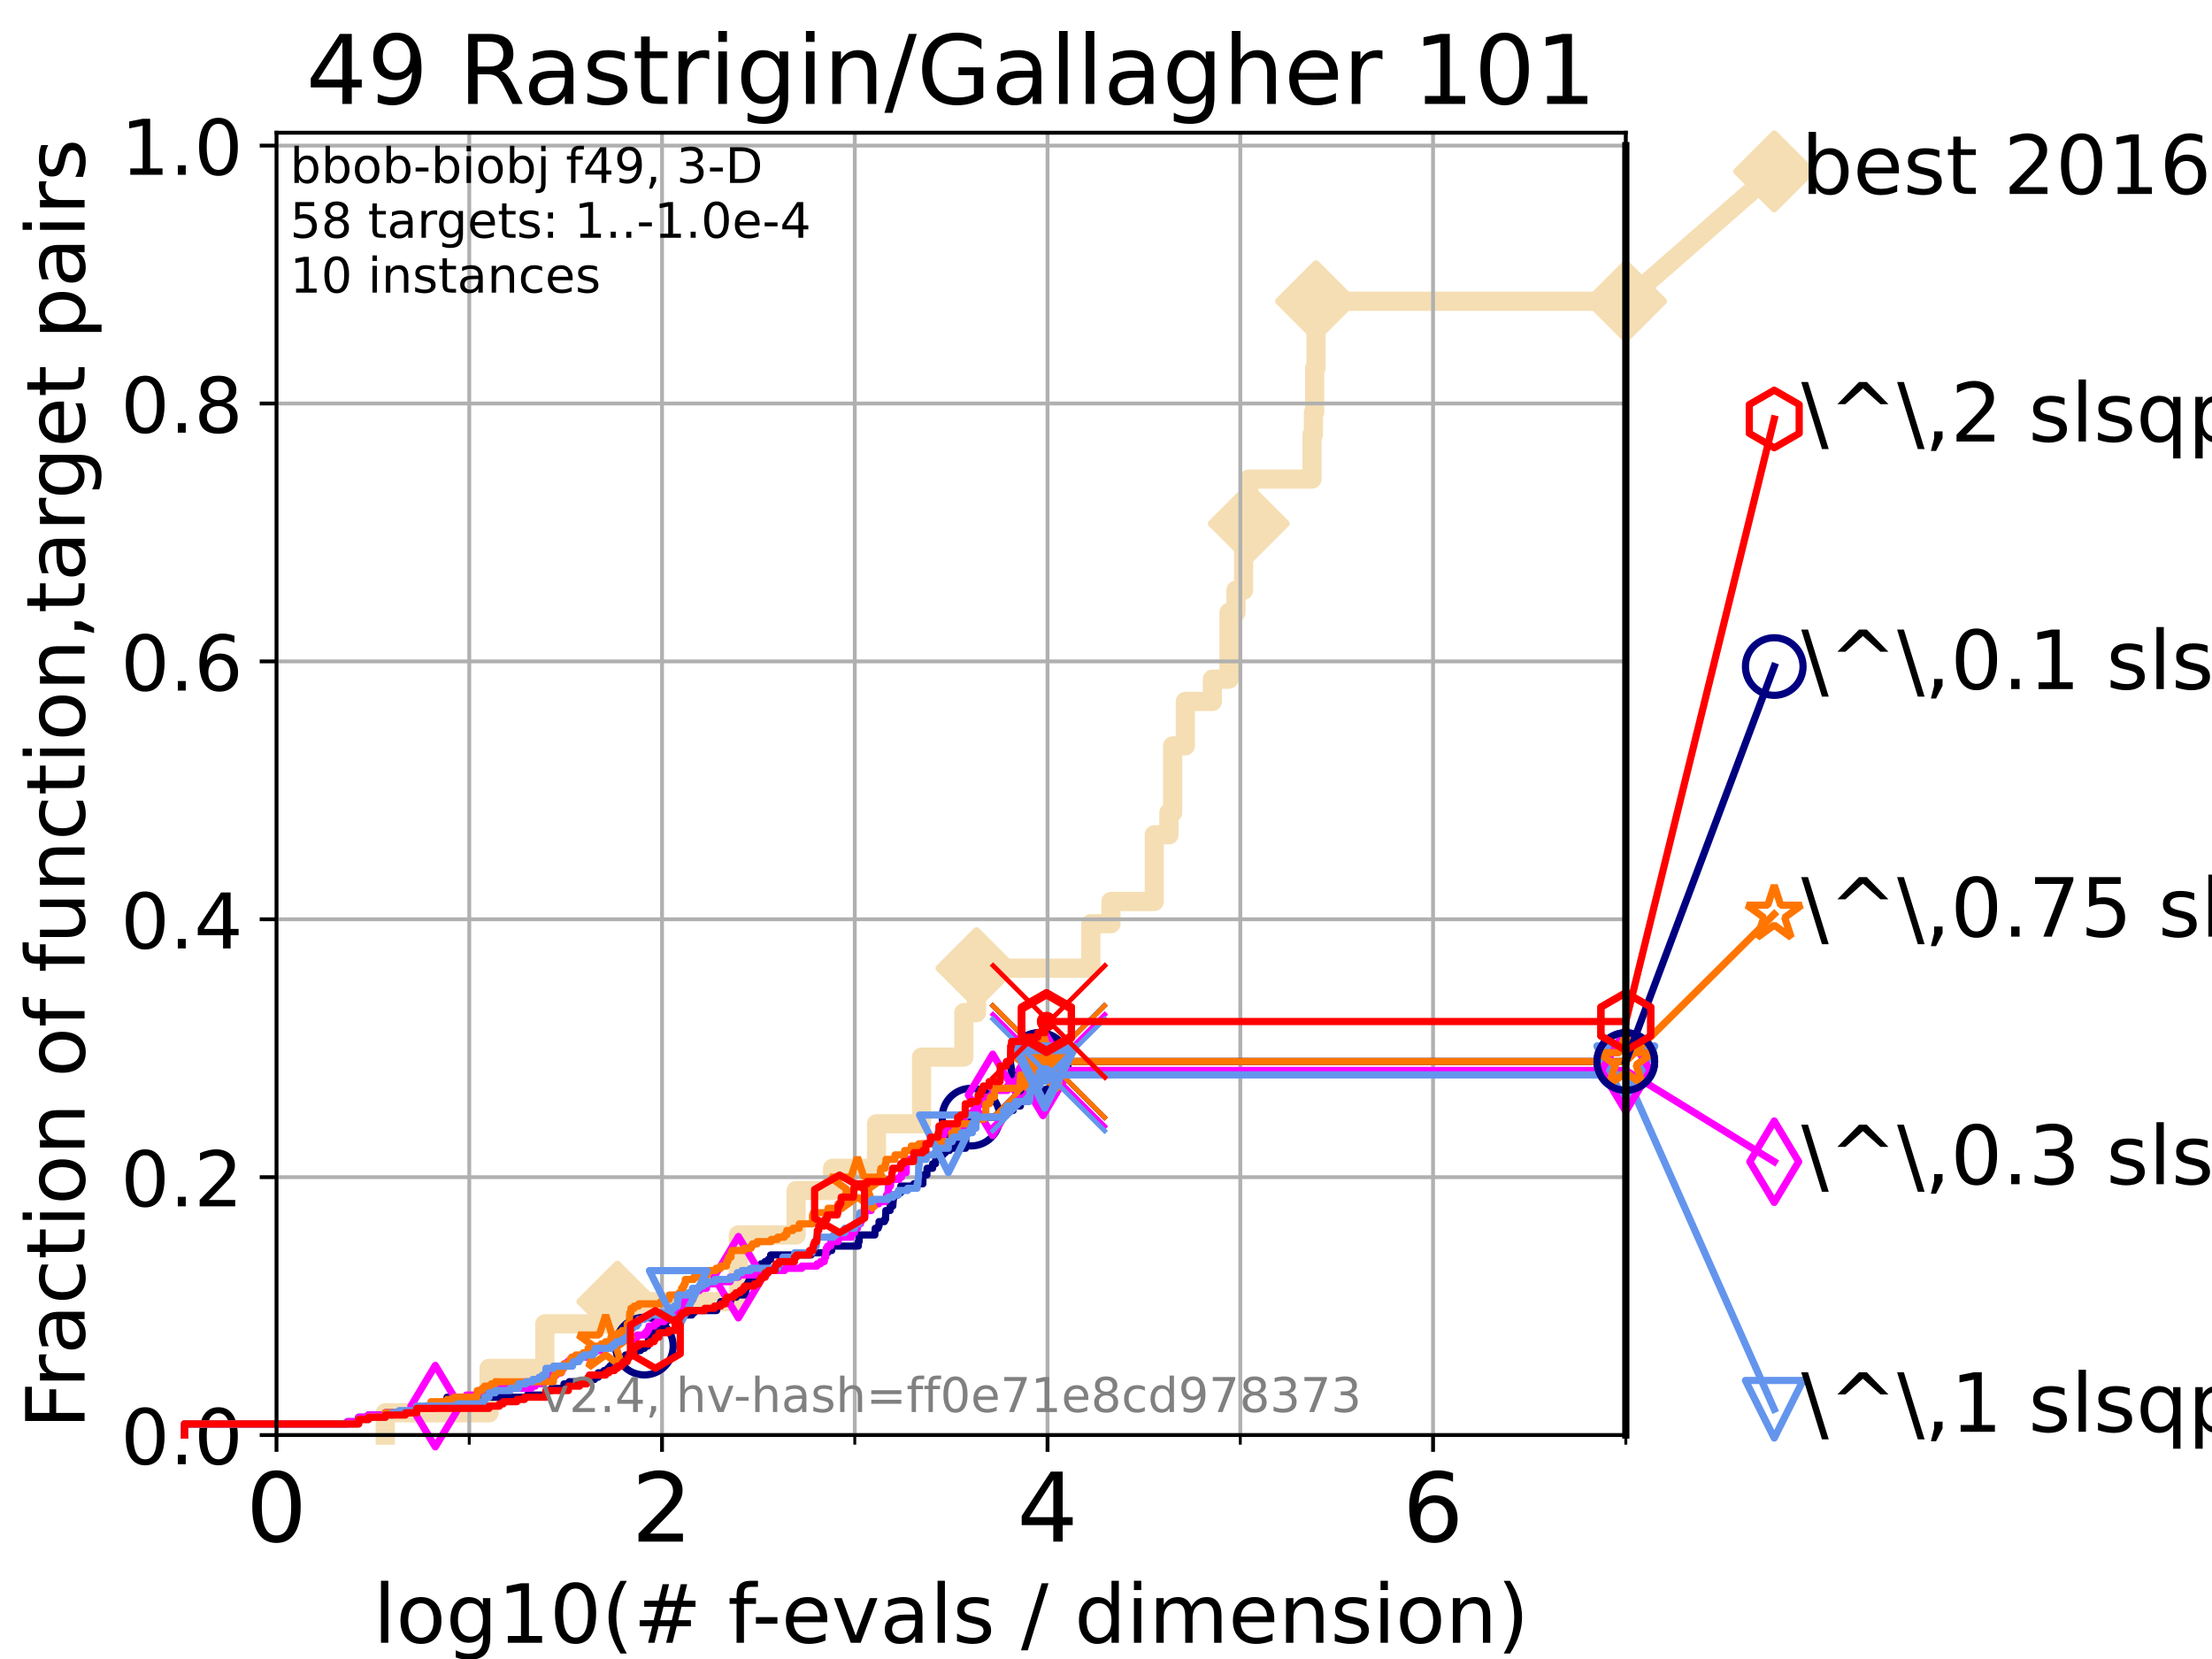 <?xml version="1.0" encoding="utf-8" standalone="no"?>
<!DOCTYPE svg PUBLIC "-//W3C//DTD SVG 1.1//EN"
  "http://www.w3.org/Graphics/SVG/1.1/DTD/svg11.dtd">
<!-- Created with matplotlib (https://matplotlib.org/) -->
<svg height="345.6pt" version="1.1" viewBox="0 0 460.8 345.6" width="460.8pt" xmlns="http://www.w3.org/2000/svg" xmlns:xlink="http://www.w3.org/1999/xlink">
 <defs>
  <style type="text/css">*{stroke-linecap:butt;stroke-linejoin:round;}</style>
 </defs>
 <g id="figure_1">
  <g id="patch_1">
   <path d="M 0 345.6 
L 460.8 345.6 
L 460.8 0 
L 0 0 
z
" style="fill:#ffffff;"/>
  </g>
  <g id="axes_1">
   <g id="patch_2">
    <path d="M 57.6 298.944 
L 338.688 298.944 
L 338.688 27.648 
L 57.6 27.648 
z
" style="fill:#ffffff;"/>
   </g>
   <g id="line2d_1">
    <path d="M 80.259 298.944 
L 80.259 294.313 
L 101.878 294.313 
L 101.878 285.05 
L 113.501 285.05 
L 113.501 275.788 
L 128.611 275.788 
L 128.611 271.157 
L 153.82 271.157 
L 153.82 257.263 
L 165.85 257.263 
L 165.85 248.001 
L 173.448 248.001 
L 173.448 243.37 
L 182.592 243.37 
L 182.592 234.107 
L 191.972 234.107 
L 191.972 220.214 
L 200.783 220.214 
L 200.783 210.951 
L 203.419 210.951 
L 203.419 201.689 
L 227.239 201.689 
L 227.239 192.426 
L 231.427 192.426 
L 231.427 187.795 
L 240.46 187.795 
L 240.46 173.901 
L 243.509 173.901 
L 243.509 169.27 
L 244.29 169.27 
L 244.29 155.377 
L 246.926 155.377 
L 246.926 146.114 
L 252.559 146.114 
L 252.559 141.483 
L 256.032 141.483 
L 256.032 127.589 
L 257.478 127.589 
L 257.478 122.958 
L 259.063 122.958 
L 259.063 109.065 
L 260.139 109.065 
L 260.139 99.802 
L 273.317 99.802 
L 273.317 90.54 
L 273.611 90.54 
L 273.611 85.909 
L 273.864 85.909 
L 273.864 76.646 
L 274.15 76.646 
L 274.15 62.753 
L 338.688 62.753 
" style="fill:none;stroke:#f5deb3;stroke-linecap:square;stroke-width:4;"/>
   </g>
   <g id="line2d_2">
    <defs>
     <path d="M 0 7.778 
L 7.778 0 
L 0 -7.778 
L -7.778 0 
z
" id="m385d9dde25" style="stroke:#f5deb3;stroke-linejoin:miter;stroke-width:1.5;"/>
    </defs>
    <g>
     <use style="fill:#f5deb3;stroke:#f5deb3;stroke-linejoin:miter;stroke-width:1.5;" x="128.611" xlink:href="#m385d9dde25" y="271.157"/>
     <use style="fill:#f5deb3;stroke:#f5deb3;stroke-linejoin:miter;stroke-width:1.5;" x="203.419" xlink:href="#m385d9dde25" y="201.689"/>
     <use style="fill:#f5deb3;stroke:#f5deb3;stroke-linejoin:miter;stroke-width:1.5;" x="260.139" xlink:href="#m385d9dde25" y="109.065"/>
     <use style="fill:#f5deb3;stroke:#f5deb3;stroke-linejoin:miter;stroke-width:1.5;" x="274.15" xlink:href="#m385d9dde25" y="62.753"/>
     <use style="fill:#f5deb3;stroke:#f5deb3;stroke-linejoin:miter;stroke-width:1.5;" x="338.688" xlink:href="#m385d9dde25" y="62.753"/>
    </g>
   </g>
   <g id="line2d_3">
    <path style="fill:none;stroke:#f5deb3;stroke-linecap:square;stroke-width:4;"/>
    <g/>
   </g>
   <g id="line2d_4">
    <path d="M 338.688 62.753 
L 369.608 35.706 
" style="fill:none;stroke:#f5deb3;stroke-linecap:square;stroke-width:4;"/>
    <g>
     <use style="fill:#f5deb3;stroke:#f5deb3;stroke-linejoin:miter;stroke-width:1.5;" x="338.688" xlink:href="#m385d9dde25" y="62.753"/>
     <use style="fill:#f5deb3;stroke:#f5deb3;stroke-linejoin:miter;stroke-width:1.5;" x="369.608" xlink:href="#m385d9dde25" y="35.706"/>
    </g>
   </g>
   <g id="matplotlib.axis_1">
    <g id="xtick_1">
     <g id="line2d_5">
      <path clip-path="url(#pa89b1ddf15)" d="M 57.6 298.944 
L 57.6 27.648 
" style="fill:none;stroke:#b0b0b0;stroke-linecap:square;stroke-width:0.8;"/>
     </g>
     <g id="line2d_6">
      <defs>
       <path d="M 0 0 
L 0 3.5 
" id="mf60b7bd75e" style="stroke:#000000;stroke-width:0.8;"/>
      </defs>
      <g>
       <use style="stroke:#000000;stroke-width:0.8;" x="57.6" xlink:href="#mf60b7bd75e" y="298.944"/>
      </g>
     </g>
     <g id="text_1">
      <!-- 0 -->
      <g transform="translate(51.237 321.141)scale(0.2 -0.2)">
       <defs>
        <path d="M 31.781 66.406 
Q 24.172 66.406 20.328 58.906 
Q 16.5 51.422 16.5 36.375 
Q 16.5 21.391 20.328 13.891 
Q 24.172 6.391 31.781 6.391 
Q 39.453 6.391 43.281 13.891 
Q 47.125 21.391 47.125 36.375 
Q 47.125 51.422 43.281 58.906 
Q 39.453 66.406 31.781 66.406 
z
M 31.781 74.219 
Q 44.047 74.219 50.516 64.516 
Q 56.984 54.828 56.984 36.375 
Q 56.984 17.969 50.516 8.266 
Q 44.047 -1.422 31.781 -1.422 
Q 19.531 -1.422 13.062 8.266 
Q 6.594 17.969 6.594 36.375 
Q 6.594 54.828 13.062 64.516 
Q 19.531 74.219 31.781 74.219 
z
" id="DejaVuSans-48"/>
       </defs>
       <use xlink:href="#DejaVuSans-48"/>
      </g>
     </g>
    </g>
    <g id="xtick_2">
     <g id="line2d_7">
      <path clip-path="url(#pa89b1ddf15)" d="M 137.911 298.944 
L 137.911 27.648 
" style="fill:none;stroke:#b0b0b0;stroke-linecap:square;stroke-width:0.8;"/>
     </g>
     <g id="line2d_8">
      <g>
       <use style="stroke:#000000;stroke-width:0.8;" x="137.911" xlink:href="#mf60b7bd75e" y="298.944"/>
      </g>
     </g>
     <g id="text_2">
      <!-- 2 -->
      <g transform="translate(131.548 321.141)scale(0.2 -0.2)">
       <defs>
        <path d="M 19.188 8.297 
L 53.609 8.297 
L 53.609 0 
L 7.328 0 
L 7.328 8.297 
Q 12.938 14.109 22.625 23.891 
Q 32.328 33.688 34.812 36.531 
Q 39.547 41.844 41.422 45.531 
Q 43.312 49.219 43.312 52.781 
Q 43.312 58.594 39.234 62.25 
Q 35.156 65.922 28.609 65.922 
Q 23.969 65.922 18.812 64.312 
Q 13.672 62.703 7.812 59.422 
L 7.812 69.391 
Q 13.766 71.781 18.938 73 
Q 24.125 74.219 28.422 74.219 
Q 39.75 74.219 46.484 68.547 
Q 53.219 62.891 53.219 53.422 
Q 53.219 48.922 51.531 44.891 
Q 49.859 40.875 45.406 35.406 
Q 44.188 33.984 37.641 27.219 
Q 31.109 20.453 19.188 8.297 
z
" id="DejaVuSans-50"/>
       </defs>
       <use xlink:href="#DejaVuSans-50"/>
      </g>
     </g>
    </g>
    <g id="xtick_3">
     <g id="line2d_9">
      <path clip-path="url(#pa89b1ddf15)" d="M 218.222 298.944 
L 218.222 27.648 
" style="fill:none;stroke:#b0b0b0;stroke-linecap:square;stroke-width:0.8;"/>
     </g>
     <g id="line2d_10">
      <g>
       <use style="stroke:#000000;stroke-width:0.8;" x="218.222" xlink:href="#mf60b7bd75e" y="298.944"/>
      </g>
     </g>
     <g id="text_3">
      <!-- 4 -->
      <g transform="translate(211.859 321.141)scale(0.2 -0.2)">
       <defs>
        <path d="M 37.797 64.312 
L 12.891 25.391 
L 37.797 25.391 
z
M 35.203 72.906 
L 47.609 72.906 
L 47.609 25.391 
L 58.016 25.391 
L 58.016 17.188 
L 47.609 17.188 
L 47.609 0 
L 37.797 0 
L 37.797 17.188 
L 4.891 17.188 
L 4.891 26.703 
z
" id="DejaVuSans-52"/>
       </defs>
       <use xlink:href="#DejaVuSans-52"/>
      </g>
     </g>
    </g>
    <g id="xtick_4">
     <g id="line2d_11">
      <path clip-path="url(#pa89b1ddf15)" d="M 298.533 298.944 
L 298.533 27.648 
" style="fill:none;stroke:#b0b0b0;stroke-linecap:square;stroke-width:0.8;"/>
     </g>
     <g id="line2d_12">
      <g>
       <use style="stroke:#000000;stroke-width:0.8;" x="298.533" xlink:href="#mf60b7bd75e" y="298.944"/>
      </g>
     </g>
     <g id="text_4">
      <!-- 6 -->
      <g transform="translate(292.17 321.141)scale(0.2 -0.2)">
       <defs>
        <path d="M 33.016 40.375 
Q 26.375 40.375 22.484 35.828 
Q 18.609 31.297 18.609 23.391 
Q 18.609 15.531 22.484 10.953 
Q 26.375 6.391 33.016 6.391 
Q 39.656 6.391 43.531 10.953 
Q 47.406 15.531 47.406 23.391 
Q 47.406 31.297 43.531 35.828 
Q 39.656 40.375 33.016 40.375 
z
M 52.594 71.297 
L 52.594 62.312 
Q 48.875 64.062 45.094 64.984 
Q 41.312 65.922 37.594 65.922 
Q 27.828 65.922 22.672 59.328 
Q 17.531 52.734 16.797 39.406 
Q 19.672 43.656 24.016 45.922 
Q 28.375 48.188 33.594 48.188 
Q 44.578 48.188 50.953 41.516 
Q 57.328 34.859 57.328 23.391 
Q 57.328 12.156 50.688 5.359 
Q 44.047 -1.422 33.016 -1.422 
Q 20.359 -1.422 13.672 8.266 
Q 6.984 17.969 6.984 36.375 
Q 6.984 53.656 15.188 63.938 
Q 23.391 74.219 37.203 74.219 
Q 40.922 74.219 44.703 73.484 
Q 48.484 72.75 52.594 71.297 
z
" id="DejaVuSans-54"/>
       </defs>
       <use xlink:href="#DejaVuSans-54"/>
      </g>
     </g>
    </g>
    <g id="xtick_5">
     <g id="line2d_13">
      <path clip-path="url(#pa89b1ddf15)" d="M 97.755 298.944 
L 97.755 27.648 
" style="fill:none;stroke:#b0b0b0;stroke-linecap:square;stroke-width:0.8;"/>
     </g>
     <g id="line2d_14">
      <defs>
       <path d="M 0 0 
L 0 2 
" id="m792ff4a697" style="stroke:#000000;stroke-width:0.6;"/>
      </defs>
      <g>
       <use style="stroke:#000000;stroke-width:0.6;" x="97.755" xlink:href="#m792ff4a697" y="298.944"/>
      </g>
     </g>
    </g>
    <g id="xtick_6">
     <g id="line2d_15">
      <path clip-path="url(#pa89b1ddf15)" d="M 178.066 298.944 
L 178.066 27.648 
" style="fill:none;stroke:#b0b0b0;stroke-linecap:square;stroke-width:0.8;"/>
     </g>
     <g id="line2d_16">
      <g>
       <use style="stroke:#000000;stroke-width:0.6;" x="178.066" xlink:href="#m792ff4a697" y="298.944"/>
      </g>
     </g>
    </g>
    <g id="xtick_7">
     <g id="line2d_17">
      <path clip-path="url(#pa89b1ddf15)" d="M 258.377 298.944 
L 258.377 27.648 
" style="fill:none;stroke:#b0b0b0;stroke-linecap:square;stroke-width:0.8;"/>
     </g>
     <g id="line2d_18">
      <g>
       <use style="stroke:#000000;stroke-width:0.6;" x="258.377" xlink:href="#m792ff4a697" y="298.944"/>
      </g>
     </g>
    </g>
    <g id="xtick_8">
     <g id="line2d_19">
      <path clip-path="url(#pa89b1ddf15)" d="M 338.688 298.944 
L 338.688 27.648 
" style="fill:none;stroke:#b0b0b0;stroke-linecap:square;stroke-width:0.8;"/>
     </g>
     <g id="line2d_20">
      <g>
       <use style="stroke:#000000;stroke-width:0.6;" x="338.688" xlink:href="#m792ff4a697" y="298.944"/>
      </g>
     </g>
    </g>
    <g id="text_5">
     <!-- log10(# f-evals / dimension) -->
     <g transform="translate(77.764 342.218)scale(0.17 -0.17)">
      <defs>
       <path d="M 9.422 75.984 
L 18.406 75.984 
L 18.406 0 
L 9.422 0 
z
" id="DejaVuSans-108"/>
       <path d="M 30.609 48.391 
Q 23.391 48.391 19.188 42.75 
Q 14.984 37.109 14.984 27.297 
Q 14.984 17.484 19.156 11.844 
Q 23.344 6.203 30.609 6.203 
Q 37.797 6.203 41.984 11.859 
Q 46.188 17.531 46.188 27.297 
Q 46.188 37.016 41.984 42.703 
Q 37.797 48.391 30.609 48.391 
z
M 30.609 56 
Q 42.328 56 49.016 48.375 
Q 55.719 40.766 55.719 27.297 
Q 55.719 13.875 49.016 6.219 
Q 42.328 -1.422 30.609 -1.422 
Q 18.844 -1.422 12.172 6.219 
Q 5.516 13.875 5.516 27.297 
Q 5.516 40.766 12.172 48.375 
Q 18.844 56 30.609 56 
z
" id="DejaVuSans-111"/>
       <path d="M 45.406 27.984 
Q 45.406 37.75 41.375 43.109 
Q 37.359 48.484 30.078 48.484 
Q 22.859 48.484 18.828 43.109 
Q 14.797 37.75 14.797 27.984 
Q 14.797 18.266 18.828 12.891 
Q 22.859 7.516 30.078 7.516 
Q 37.359 7.516 41.375 12.891 
Q 45.406 18.266 45.406 27.984 
z
M 54.391 6.781 
Q 54.391 -7.172 48.188 -13.984 
Q 42 -20.797 29.203 -20.797 
Q 24.469 -20.797 20.266 -20.094 
Q 16.062 -19.391 12.109 -17.922 
L 12.109 -9.188 
Q 16.062 -11.328 19.922 -12.344 
Q 23.781 -13.375 27.781 -13.375 
Q 36.625 -13.375 41.016 -8.766 
Q 45.406 -4.156 45.406 5.172 
L 45.406 9.625 
Q 42.625 4.781 38.281 2.391 
Q 33.938 0 27.875 0 
Q 17.828 0 11.672 7.656 
Q 5.516 15.328 5.516 27.984 
Q 5.516 40.672 11.672 48.328 
Q 17.828 56 27.875 56 
Q 33.938 56 38.281 53.609 
Q 42.625 51.219 45.406 46.391 
L 45.406 54.688 
L 54.391 54.688 
z
" id="DejaVuSans-103"/>
       <path d="M 12.406 8.297 
L 28.516 8.297 
L 28.516 63.922 
L 10.984 60.406 
L 10.984 69.391 
L 28.422 72.906 
L 38.281 72.906 
L 38.281 8.297 
L 54.391 8.297 
L 54.391 0 
L 12.406 0 
z
" id="DejaVuSans-49"/>
       <path d="M 31 75.875 
Q 24.469 64.656 21.281 53.656 
Q 18.109 42.672 18.109 31.391 
Q 18.109 20.125 21.312 9.062 
Q 24.516 -2 31 -13.188 
L 23.188 -13.188 
Q 15.875 -1.703 12.234 9.375 
Q 8.594 20.453 8.594 31.391 
Q 8.594 42.281 12.203 53.312 
Q 15.828 64.359 23.188 75.875 
z
" id="DejaVuSans-40"/>
       <path d="M 51.125 44 
L 36.922 44 
L 32.812 27.688 
L 47.125 27.688 
z
M 43.797 71.781 
L 38.719 51.516 
L 52.984 51.516 
L 58.109 71.781 
L 65.922 71.781 
L 60.891 51.516 
L 76.125 51.516 
L 76.125 44 
L 58.984 44 
L 54.984 27.688 
L 70.516 27.688 
L 70.516 20.219 
L 53.078 20.219 
L 48 0 
L 40.188 0 
L 45.219 20.219 
L 30.906 20.219 
L 25.875 0 
L 18.016 0 
L 23.094 20.219 
L 7.719 20.219 
L 7.719 27.688 
L 24.906 27.688 
L 29 44 
L 13.281 44 
L 13.281 51.516 
L 30.906 51.516 
L 35.891 71.781 
z
" id="DejaVuSans-35"/>
       <path id="DejaVuSans-32"/>
       <path d="M 37.109 75.984 
L 37.109 68.5 
L 28.516 68.5 
Q 23.688 68.5 21.797 66.547 
Q 19.922 64.594 19.922 59.516 
L 19.922 54.688 
L 34.719 54.688 
L 34.719 47.703 
L 19.922 47.703 
L 19.922 0 
L 10.891 0 
L 10.891 47.703 
L 2.297 47.703 
L 2.297 54.688 
L 10.891 54.688 
L 10.891 58.5 
Q 10.891 67.625 15.141 71.797 
Q 19.391 75.984 28.609 75.984 
z
" id="DejaVuSans-102"/>
       <path d="M 4.891 31.391 
L 31.203 31.391 
L 31.203 23.391 
L 4.891 23.391 
z
" id="DejaVuSans-45"/>
       <path d="M 56.203 29.594 
L 56.203 25.203 
L 14.891 25.203 
Q 15.484 15.922 20.484 11.062 
Q 25.484 6.203 34.422 6.203 
Q 39.594 6.203 44.453 7.469 
Q 49.312 8.734 54.109 11.281 
L 54.109 2.781 
Q 49.266 0.734 44.188 -0.344 
Q 39.109 -1.422 33.891 -1.422 
Q 20.797 -1.422 13.156 6.188 
Q 5.516 13.812 5.516 26.812 
Q 5.516 40.234 12.766 48.109 
Q 20.016 56 32.328 56 
Q 43.359 56 49.781 48.891 
Q 56.203 41.797 56.203 29.594 
z
M 47.219 32.234 
Q 47.125 39.594 43.094 43.984 
Q 39.062 48.391 32.422 48.391 
Q 24.906 48.391 20.391 44.141 
Q 15.875 39.891 15.188 32.172 
z
" id="DejaVuSans-101"/>
       <path d="M 2.984 54.688 
L 12.5 54.688 
L 29.594 8.797 
L 46.688 54.688 
L 56.203 54.688 
L 35.688 0 
L 23.484 0 
z
" id="DejaVuSans-118"/>
       <path d="M 34.281 27.484 
Q 23.391 27.484 19.188 25 
Q 14.984 22.516 14.984 16.5 
Q 14.984 11.719 18.141 8.906 
Q 21.297 6.109 26.703 6.109 
Q 34.188 6.109 38.703 11.406 
Q 43.219 16.703 43.219 25.484 
L 43.219 27.484 
z
M 52.203 31.203 
L 52.203 0 
L 43.219 0 
L 43.219 8.297 
Q 40.141 3.328 35.547 0.953 
Q 30.953 -1.422 24.312 -1.422 
Q 15.922 -1.422 10.953 3.297 
Q 6 8.016 6 15.922 
Q 6 25.141 12.172 29.828 
Q 18.359 34.516 30.609 34.516 
L 43.219 34.516 
L 43.219 35.406 
Q 43.219 41.609 39.141 45 
Q 35.062 48.391 27.688 48.391 
Q 23 48.391 18.547 47.266 
Q 14.109 46.141 10.016 43.891 
L 10.016 52.203 
Q 14.938 54.109 19.578 55.047 
Q 24.219 56 28.609 56 
Q 40.484 56 46.344 49.844 
Q 52.203 43.703 52.203 31.203 
z
" id="DejaVuSans-97"/>
       <path d="M 44.281 53.078 
L 44.281 44.578 
Q 40.484 46.531 36.375 47.5 
Q 32.281 48.484 27.875 48.484 
Q 21.188 48.484 17.844 46.438 
Q 14.5 44.391 14.5 40.281 
Q 14.5 37.156 16.891 35.375 
Q 19.281 33.594 26.516 31.984 
L 29.594 31.297 
Q 39.156 29.25 43.188 25.516 
Q 47.219 21.781 47.219 15.094 
Q 47.219 7.469 41.188 3.016 
Q 35.156 -1.422 24.609 -1.422 
Q 20.219 -1.422 15.453 -0.562 
Q 10.688 0.297 5.422 2 
L 5.422 11.281 
Q 10.406 8.688 15.234 7.391 
Q 20.062 6.109 24.812 6.109 
Q 31.156 6.109 34.562 8.281 
Q 37.984 10.453 37.984 14.406 
Q 37.984 18.062 35.516 20.016 
Q 33.062 21.969 24.703 23.781 
L 21.578 24.516 
Q 13.234 26.266 9.516 29.906 
Q 5.812 33.547 5.812 39.891 
Q 5.812 47.609 11.281 51.797 
Q 16.75 56 26.812 56 
Q 31.781 56 36.172 55.266 
Q 40.578 54.547 44.281 53.078 
z
" id="DejaVuSans-115"/>
       <path d="M 25.391 72.906 
L 33.688 72.906 
L 8.297 -9.281 
L 0 -9.281 
z
" id="DejaVuSans-47"/>
       <path d="M 45.406 46.391 
L 45.406 75.984 
L 54.391 75.984 
L 54.391 0 
L 45.406 0 
L 45.406 8.203 
Q 42.578 3.328 38.25 0.953 
Q 33.938 -1.422 27.875 -1.422 
Q 17.969 -1.422 11.734 6.484 
Q 5.516 14.406 5.516 27.297 
Q 5.516 40.188 11.734 48.094 
Q 17.969 56 27.875 56 
Q 33.938 56 38.25 53.625 
Q 42.578 51.266 45.406 46.391 
z
M 14.797 27.297 
Q 14.797 17.391 18.875 11.75 
Q 22.953 6.109 30.078 6.109 
Q 37.203 6.109 41.297 11.75 
Q 45.406 17.391 45.406 27.297 
Q 45.406 37.203 41.297 42.844 
Q 37.203 48.484 30.078 48.484 
Q 22.953 48.484 18.875 42.844 
Q 14.797 37.203 14.797 27.297 
z
" id="DejaVuSans-100"/>
       <path d="M 9.422 54.688 
L 18.406 54.688 
L 18.406 0 
L 9.422 0 
z
M 9.422 75.984 
L 18.406 75.984 
L 18.406 64.594 
L 9.422 64.594 
z
" id="DejaVuSans-105"/>
       <path d="M 52 44.188 
Q 55.375 50.25 60.062 53.125 
Q 64.75 56 71.094 56 
Q 79.641 56 84.281 50.016 
Q 88.922 44.047 88.922 33.016 
L 88.922 0 
L 79.891 0 
L 79.891 32.719 
Q 79.891 40.578 77.094 44.375 
Q 74.312 48.188 68.609 48.188 
Q 61.625 48.188 57.562 43.547 
Q 53.516 38.922 53.516 30.906 
L 53.516 0 
L 44.484 0 
L 44.484 32.719 
Q 44.484 40.625 41.703 44.406 
Q 38.922 48.188 33.109 48.188 
Q 26.219 48.188 22.156 43.531 
Q 18.109 38.875 18.109 30.906 
L 18.109 0 
L 9.078 0 
L 9.078 54.688 
L 18.109 54.688 
L 18.109 46.188 
Q 21.188 51.219 25.484 53.609 
Q 29.781 56 35.688 56 
Q 41.656 56 45.828 52.969 
Q 50 49.953 52 44.188 
z
" id="DejaVuSans-109"/>
       <path d="M 54.891 33.016 
L 54.891 0 
L 45.906 0 
L 45.906 32.719 
Q 45.906 40.484 42.875 44.328 
Q 39.844 48.188 33.797 48.188 
Q 26.516 48.188 22.312 43.547 
Q 18.109 38.922 18.109 30.906 
L 18.109 0 
L 9.078 0 
L 9.078 54.688 
L 18.109 54.688 
L 18.109 46.188 
Q 21.344 51.125 25.703 53.562 
Q 30.078 56 35.797 56 
Q 45.219 56 50.047 50.172 
Q 54.891 44.344 54.891 33.016 
z
" id="DejaVuSans-110"/>
       <path d="M 8.016 75.875 
L 15.828 75.875 
Q 23.141 64.359 26.781 53.312 
Q 30.422 42.281 30.422 31.391 
Q 30.422 20.453 26.781 9.375 
Q 23.141 -1.703 15.828 -13.188 
L 8.016 -13.188 
Q 14.5 -2 17.703 9.062 
Q 20.906 20.125 20.906 31.391 
Q 20.906 42.672 17.703 53.656 
Q 14.5 64.656 8.016 75.875 
z
" id="DejaVuSans-41"/>
      </defs>
      <use xlink:href="#DejaVuSans-108"/>
      <use x="27.783" xlink:href="#DejaVuSans-111"/>
      <use x="88.965" xlink:href="#DejaVuSans-103"/>
      <use x="152.441" xlink:href="#DejaVuSans-49"/>
      <use x="216.064" xlink:href="#DejaVuSans-48"/>
      <use x="279.688" xlink:href="#DejaVuSans-40"/>
      <use x="318.701" xlink:href="#DejaVuSans-35"/>
      <use x="402.49" xlink:href="#DejaVuSans-32"/>
      <use x="434.277" xlink:href="#DejaVuSans-102"/>
      <use x="463.982" xlink:href="#DejaVuSans-45"/>
      <use x="500.066" xlink:href="#DejaVuSans-101"/>
      <use x="561.59" xlink:href="#DejaVuSans-118"/>
      <use x="620.77" xlink:href="#DejaVuSans-97"/>
      <use x="682.049" xlink:href="#DejaVuSans-108"/>
      <use x="709.832" xlink:href="#DejaVuSans-115"/>
      <use x="761.932" xlink:href="#DejaVuSans-32"/>
      <use x="793.719" xlink:href="#DejaVuSans-47"/>
      <use x="827.41" xlink:href="#DejaVuSans-32"/>
      <use x="859.197" xlink:href="#DejaVuSans-100"/>
      <use x="922.674" xlink:href="#DejaVuSans-105"/>
      <use x="950.457" xlink:href="#DejaVuSans-109"/>
      <use x="1047.869" xlink:href="#DejaVuSans-101"/>
      <use x="1109.393" xlink:href="#DejaVuSans-110"/>
      <use x="1172.771" xlink:href="#DejaVuSans-115"/>
      <use x="1224.871" xlink:href="#DejaVuSans-105"/>
      <use x="1252.654" xlink:href="#DejaVuSans-111"/>
      <use x="1313.836" xlink:href="#DejaVuSans-110"/>
      <use x="1377.215" xlink:href="#DejaVuSans-41"/>
     </g>
    </g>
   </g>
   <g id="matplotlib.axis_2">
    <g id="ytick_1">
     <g id="line2d_21">
      <path clip-path="url(#pa89b1ddf15)" d="M 57.6 298.944 
L 338.688 298.944 
" style="fill:none;stroke:#b0b0b0;stroke-linecap:square;stroke-width:0.8;"/>
     </g>
     <g id="line2d_22">
      <defs>
       <path d="M 0 0 
L -3.5 0 
" id="m65302c5a0a" style="stroke:#000000;stroke-width:0.8;"/>
      </defs>
      <g>
       <use style="stroke:#000000;stroke-width:0.8;" x="57.6" xlink:href="#m65302c5a0a" y="298.944"/>
      </g>
     </g>
     <g id="text_6">
      <!-- 0.0 -->
      <g transform="translate(25.155 305.023)scale(0.16 -0.16)">
       <defs>
        <path d="M 10.688 12.406 
L 21 12.406 
L 21 0 
L 10.688 0 
z
" id="DejaVuSans-46"/>
       </defs>
       <use xlink:href="#DejaVuSans-48"/>
       <use x="63.623" xlink:href="#DejaVuSans-46"/>
       <use x="95.41" xlink:href="#DejaVuSans-48"/>
      </g>
     </g>
    </g>
    <g id="ytick_2">
     <g id="line2d_23">
      <path clip-path="url(#pa89b1ddf15)" d="M 57.6 245.222 
L 338.688 245.222 
" style="fill:none;stroke:#b0b0b0;stroke-linecap:square;stroke-width:0.8;"/>
     </g>
     <g id="line2d_24">
      <g>
       <use style="stroke:#000000;stroke-width:0.8;" x="57.6" xlink:href="#m65302c5a0a" y="245.222"/>
      </g>
     </g>
     <g id="text_7">
      <!-- 0.2 -->
      <g transform="translate(25.155 251.301)scale(0.16 -0.16)">
       <use xlink:href="#DejaVuSans-48"/>
       <use x="63.623" xlink:href="#DejaVuSans-46"/>
       <use x="95.41" xlink:href="#DejaVuSans-50"/>
      </g>
     </g>
    </g>
    <g id="ytick_3">
     <g id="line2d_25">
      <path clip-path="url(#pa89b1ddf15)" d="M 57.6 191.5 
L 338.688 191.5 
" style="fill:none;stroke:#b0b0b0;stroke-linecap:square;stroke-width:0.8;"/>
     </g>
     <g id="line2d_26">
      <g>
       <use style="stroke:#000000;stroke-width:0.8;" x="57.6" xlink:href="#m65302c5a0a" y="191.5"/>
      </g>
     </g>
     <g id="text_8">
      <!-- 0.4 -->
      <g transform="translate(25.155 197.579)scale(0.16 -0.16)">
       <use xlink:href="#DejaVuSans-48"/>
       <use x="63.623" xlink:href="#DejaVuSans-46"/>
       <use x="95.41" xlink:href="#DejaVuSans-52"/>
      </g>
     </g>
    </g>
    <g id="ytick_4">
     <g id="line2d_27">
      <path clip-path="url(#pa89b1ddf15)" d="M 57.6 137.778 
L 338.688 137.778 
" style="fill:none;stroke:#b0b0b0;stroke-linecap:square;stroke-width:0.8;"/>
     </g>
     <g id="line2d_28">
      <g>
       <use style="stroke:#000000;stroke-width:0.8;" x="57.6" xlink:href="#m65302c5a0a" y="137.778"/>
      </g>
     </g>
     <g id="text_9">
      <!-- 0.6 -->
      <g transform="translate(25.155 143.857)scale(0.16 -0.16)">
       <use xlink:href="#DejaVuSans-48"/>
       <use x="63.623" xlink:href="#DejaVuSans-46"/>
       <use x="95.41" xlink:href="#DejaVuSans-54"/>
      </g>
     </g>
    </g>
    <g id="ytick_5">
     <g id="line2d_29">
      <path clip-path="url(#pa89b1ddf15)" d="M 57.6 84.056 
L 338.688 84.056 
" style="fill:none;stroke:#b0b0b0;stroke-linecap:square;stroke-width:0.8;"/>
     </g>
     <g id="line2d_30">
      <g>
       <use style="stroke:#000000;stroke-width:0.8;" x="57.6" xlink:href="#m65302c5a0a" y="84.056"/>
      </g>
     </g>
     <g id="text_10">
      <!-- 0.8 -->
      <g transform="translate(25.155 90.135)scale(0.16 -0.16)">
       <defs>
        <path d="M 31.781 34.625 
Q 24.75 34.625 20.719 30.859 
Q 16.703 27.094 16.703 20.516 
Q 16.703 13.922 20.719 10.156 
Q 24.75 6.391 31.781 6.391 
Q 38.812 6.391 42.859 10.172 
Q 46.922 13.969 46.922 20.516 
Q 46.922 27.094 42.891 30.859 
Q 38.875 34.625 31.781 34.625 
z
M 21.922 38.812 
Q 15.578 40.375 12.031 44.719 
Q 8.5 49.078 8.5 55.328 
Q 8.5 64.062 14.719 69.141 
Q 20.953 74.219 31.781 74.219 
Q 42.672 74.219 48.875 69.141 
Q 55.078 64.062 55.078 55.328 
Q 55.078 49.078 51.531 44.719 
Q 48 40.375 41.703 38.812 
Q 48.828 37.156 52.797 32.312 
Q 56.781 27.484 56.781 20.516 
Q 56.781 9.906 50.312 4.234 
Q 43.844 -1.422 31.781 -1.422 
Q 19.734 -1.422 13.25 4.234 
Q 6.781 9.906 6.781 20.516 
Q 6.781 27.484 10.781 32.312 
Q 14.797 37.156 21.922 38.812 
z
M 18.312 54.391 
Q 18.312 48.734 21.844 45.562 
Q 25.391 42.391 31.781 42.391 
Q 38.141 42.391 41.719 45.562 
Q 45.312 48.734 45.312 54.391 
Q 45.312 60.062 41.719 63.234 
Q 38.141 66.406 31.781 66.406 
Q 25.391 66.406 21.844 63.234 
Q 18.312 60.062 18.312 54.391 
z
" id="DejaVuSans-56"/>
       </defs>
       <use xlink:href="#DejaVuSans-48"/>
       <use x="63.623" xlink:href="#DejaVuSans-46"/>
       <use x="95.41" xlink:href="#DejaVuSans-56"/>
      </g>
     </g>
    </g>
    <g id="ytick_6">
     <g id="line2d_31">
      <path clip-path="url(#pa89b1ddf15)" d="M 57.6 30.334 
L 338.688 30.334 
" style="fill:none;stroke:#b0b0b0;stroke-linecap:square;stroke-width:0.8;"/>
     </g>
     <g id="line2d_32">
      <g>
       <use style="stroke:#000000;stroke-width:0.8;" x="57.6" xlink:href="#m65302c5a0a" y="30.334"/>
      </g>
     </g>
     <g id="text_11">
      <!-- 1.0 -->
      <g transform="translate(25.155 36.413)scale(0.16 -0.16)">
       <use xlink:href="#DejaVuSans-49"/>
       <use x="63.623" xlink:href="#DejaVuSans-46"/>
       <use x="95.41" xlink:href="#DejaVuSans-48"/>
      </g>
     </g>
    </g>
    <g id="text_12">
     <!-- Fraction of function,target pairs -->
     <g transform="translate(17.62 297.681)rotate(-90)scale(0.17 -0.17)">
      <defs>
       <path d="M 9.812 72.906 
L 51.703 72.906 
L 51.703 64.594 
L 19.672 64.594 
L 19.672 43.109 
L 48.578 43.109 
L 48.578 34.812 
L 19.672 34.812 
L 19.672 0 
L 9.812 0 
z
" id="DejaVuSans-70"/>
       <path d="M 41.109 46.297 
Q 39.594 47.172 37.812 47.578 
Q 36.031 48 33.891 48 
Q 26.266 48 22.188 43.047 
Q 18.109 38.094 18.109 28.812 
L 18.109 0 
L 9.078 0 
L 9.078 54.688 
L 18.109 54.688 
L 18.109 46.188 
Q 20.953 51.172 25.484 53.578 
Q 30.031 56 36.531 56 
Q 37.453 56 38.578 55.875 
Q 39.703 55.766 41.062 55.516 
z
" id="DejaVuSans-114"/>
       <path d="M 48.781 52.594 
L 48.781 44.188 
Q 44.969 46.297 41.141 47.344 
Q 37.312 48.391 33.406 48.391 
Q 24.656 48.391 19.812 42.844 
Q 14.984 37.312 14.984 27.297 
Q 14.984 17.281 19.812 11.734 
Q 24.656 6.203 33.406 6.203 
Q 37.312 6.203 41.141 7.25 
Q 44.969 8.297 48.781 10.406 
L 48.781 2.094 
Q 45.016 0.344 40.984 -0.531 
Q 36.969 -1.422 32.422 -1.422 
Q 20.062 -1.422 12.781 6.344 
Q 5.516 14.109 5.516 27.297 
Q 5.516 40.672 12.859 48.328 
Q 20.219 56 33.016 56 
Q 37.156 56 41.109 55.141 
Q 45.062 54.297 48.781 52.594 
z
" id="DejaVuSans-99"/>
       <path d="M 18.312 70.219 
L 18.312 54.688 
L 36.812 54.688 
L 36.812 47.703 
L 18.312 47.703 
L 18.312 18.016 
Q 18.312 11.328 20.141 9.422 
Q 21.969 7.516 27.594 7.516 
L 36.812 7.516 
L 36.812 0 
L 27.594 0 
Q 17.188 0 13.234 3.875 
Q 9.281 7.766 9.281 18.016 
L 9.281 47.703 
L 2.688 47.703 
L 2.688 54.688 
L 9.281 54.688 
L 9.281 70.219 
z
" id="DejaVuSans-116"/>
       <path d="M 8.5 21.578 
L 8.5 54.688 
L 17.484 54.688 
L 17.484 21.922 
Q 17.484 14.156 20.5 10.266 
Q 23.531 6.391 29.594 6.391 
Q 36.859 6.391 41.078 11.031 
Q 45.312 15.672 45.312 23.688 
L 45.312 54.688 
L 54.297 54.688 
L 54.297 0 
L 45.312 0 
L 45.312 8.406 
Q 42.047 3.422 37.719 1 
Q 33.406 -1.422 27.688 -1.422 
Q 18.266 -1.422 13.375 4.438 
Q 8.5 10.297 8.5 21.578 
z
M 31.109 56 
z
" id="DejaVuSans-117"/>
       <path d="M 11.719 12.406 
L 22.016 12.406 
L 22.016 4 
L 14.016 -11.625 
L 7.719 -11.625 
L 11.719 4 
z
" id="DejaVuSans-44"/>
       <path d="M 18.109 8.203 
L 18.109 -20.797 
L 9.078 -20.797 
L 9.078 54.688 
L 18.109 54.688 
L 18.109 46.391 
Q 20.953 51.266 25.266 53.625 
Q 29.594 56 35.594 56 
Q 45.562 56 51.781 48.094 
Q 58.016 40.188 58.016 27.297 
Q 58.016 14.406 51.781 6.484 
Q 45.562 -1.422 35.594 -1.422 
Q 29.594 -1.422 25.266 0.953 
Q 20.953 3.328 18.109 8.203 
z
M 48.688 27.297 
Q 48.688 37.203 44.609 42.844 
Q 40.531 48.484 33.406 48.484 
Q 26.266 48.484 22.188 42.844 
Q 18.109 37.203 18.109 27.297 
Q 18.109 17.391 22.188 11.75 
Q 26.266 6.109 33.406 6.109 
Q 40.531 6.109 44.609 11.75 
Q 48.688 17.391 48.688 27.297 
z
" id="DejaVuSans-112"/>
      </defs>
      <use xlink:href="#DejaVuSans-70"/>
      <use x="50.27" xlink:href="#DejaVuSans-114"/>
      <use x="91.383" xlink:href="#DejaVuSans-97"/>
      <use x="152.662" xlink:href="#DejaVuSans-99"/>
      <use x="207.643" xlink:href="#DejaVuSans-116"/>
      <use x="246.852" xlink:href="#DejaVuSans-105"/>
      <use x="274.635" xlink:href="#DejaVuSans-111"/>
      <use x="335.816" xlink:href="#DejaVuSans-110"/>
      <use x="399.195" xlink:href="#DejaVuSans-32"/>
      <use x="430.982" xlink:href="#DejaVuSans-111"/>
      <use x="492.164" xlink:href="#DejaVuSans-102"/>
      <use x="527.369" xlink:href="#DejaVuSans-32"/>
      <use x="559.156" xlink:href="#DejaVuSans-102"/>
      <use x="594.361" xlink:href="#DejaVuSans-117"/>
      <use x="657.74" xlink:href="#DejaVuSans-110"/>
      <use x="721.119" xlink:href="#DejaVuSans-99"/>
      <use x="776.1" xlink:href="#DejaVuSans-116"/>
      <use x="815.309" xlink:href="#DejaVuSans-105"/>
      <use x="843.092" xlink:href="#DejaVuSans-111"/>
      <use x="904.273" xlink:href="#DejaVuSans-110"/>
      <use x="967.652" xlink:href="#DejaVuSans-44"/>
      <use x="999.439" xlink:href="#DejaVuSans-116"/>
      <use x="1038.648" xlink:href="#DejaVuSans-97"/>
      <use x="1099.928" xlink:href="#DejaVuSans-114"/>
      <use x="1139.291" xlink:href="#DejaVuSans-103"/>
      <use x="1202.768" xlink:href="#DejaVuSans-101"/>
      <use x="1264.291" xlink:href="#DejaVuSans-116"/>
      <use x="1303.5" xlink:href="#DejaVuSans-32"/>
      <use x="1335.287" xlink:href="#DejaVuSans-112"/>
      <use x="1398.764" xlink:href="#DejaVuSans-97"/>
      <use x="1460.043" xlink:href="#DejaVuSans-105"/>
      <use x="1487.826" xlink:href="#DejaVuSans-114"/>
      <use x="1528.939" xlink:href="#DejaVuSans-115"/>
     </g>
    </g>
   </g>
   <g id="line2d_33">
    <defs>
     <path d="M 0 1.5 
C 0.398 1.5 0.779 1.342 1.061 1.061 
C 1.342 0.779 1.5 0.398 1.5 0 
C 1.5 -0.398 1.342 -0.779 1.061 -1.061 
C 0.779 -1.342 0.398 -1.5 0 -1.5 
C -0.398 -1.5 -0.779 -1.342 -1.061 -1.061 
C -1.342 -0.779 -1.5 -0.398 -1.5 0 
C -1.5 0.398 -1.342 0.779 -1.061 1.061 
C -0.779 1.342 -0.398 1.5 0 1.5 
z
" id="m686cc95a38" style="stroke:#f5deb3;"/>
    </defs>
    <g>
     <use style="fill:#f5deb3;stroke:#f5deb3;" x="274.15" xlink:href="#m686cc95a38" y="62.753"/>
     <use style="fill:#f5deb3;stroke:#f5deb3;" x="274.15" xlink:href="#m686cc95a38" y="62.753"/>
    </g>
   </g>
   <g id="line2d_34">
    <defs>
     <path d="M 0 1.5 
C 0.398 1.5 0.779 1.342 1.061 1.061 
C 1.342 0.779 1.5 0.398 1.5 0 
C 1.5 -0.398 1.342 -0.779 1.061 -1.061 
C 0.779 -1.342 0.398 -1.5 0 -1.5 
C -0.398 -1.5 -0.779 -1.342 -1.061 -1.061 
C -1.342 -0.779 -1.5 -0.398 -1.5 0 
C -1.5 0.398 -1.342 0.779 -1.061 1.061 
C -0.779 1.342 -0.398 1.5 0 1.5 
z
" id="m9234c649bd" style="stroke:#000080;"/>
    </defs>
    <g>
     <use style="fill:#000080;stroke:#000080;" x="216.482" xlink:href="#m9234c649bd" y="221.14"/>
     <use style="fill:#000080;stroke:#000080;" x="216.482" xlink:href="#m9234c649bd" y="221.14"/>
    </g>
   </g>
   <g id="line2d_35">
    <path d="M 38.441 298.944 
L 38.441 296.628 
L 72.376 296.628 
L 72.376 296.165 
L 74.705 296.165 
L 74.705 295.239 
L 76.759 295.239 
L 76.759 294.776 
L 80.259 294.776 
L 80.259 294.313 
L 86.793 294.313 
L 86.793 293.387 
L 88.847 293.387 
L 88.847 292.923 
L 92.347 292.923 
L 92.347 291.997 
L 93.122 291.997 
L 93.122 291.071 
L 109.843 291.071 
L 109.843 290.608 
L 113.735 290.608 
L 113.735 289.682 
L 114.86 289.682 
L 114.86 289.218 
L 117.486 289.218 
L 117.486 288.292 
L 118.577 288.292 
L 118.577 287.829 
L 122.92 287.829 
L 122.92 287.366 
L 123.856 287.366 
L 123.856 286.903 
L 124.62 286.903 
L 124.62 285.977 
L 125.823 285.977 
L 125.823 285.514 
L 126.618 285.514 
L 126.618 285.05 
L 127.057 285.05 
L 127.057 284.587 
L 127.485 284.587 
L 127.485 284.124 
L 127.799 284.124 
L 127.799 283.661 
L 129.195 283.661 
L 129.195 283.198 
L 129.853 283.198 
L 129.853 282.735 
L 130.309 282.735 
L 130.309 282.272 
L 132.343 282.272 
L 132.343 281.345 
L 133.428 281.345 
L 133.428 280.882 
L 134.236 280.882 
L 134.236 280.419 
L 134.939 280.419 
L 135.008 279.493 
L 135.077 279.493 
L 135.077 279.03 
L 135.549 279.03 
L 135.549 278.567 
L 135.682 278.567 
L 135.682 278.104 
L 136.073 278.104 
L 136.073 277.64 
L 136.645 277.64 
L 136.645 277.177 
L 137.138 277.177 
L 137.138 276.714 
L 138.37 276.714 
L 138.37 276.251 
L 138.483 276.251 
L 138.539 275.325 
L 138.872 275.325 
L 138.872 274.862 
L 140.944 274.862 
L 140.944 274.399 
L 141.849 274.399 
L 141.849 273.935 
L 144.148 273.935 
L 144.148 273.472 
L 144.59 273.472 
L 144.59 273.009 
L 149.287 273.009 
L 149.287 272.546 
L 149.408 272.546 
L 149.408 272.083 
L 149.97 272.083 
L 149.97 271.62 
L 150.144 271.62 
L 150.144 271.157 
L 152.182 271.157 
L 152.182 270.231 
L 153.371 270.231 
L 153.371 269.767 
L 155.275 269.767 
L 155.383 268.378 
L 155.574 268.378 
L 155.637 267.452 
L 155.908 267.452 
L 155.908 266.989 
L 156.114 266.989 
L 156.135 266.062 
L 157.698 266.062 
L 157.791 264.673 
L 157.884 264.673 
L 157.884 264.21 
L 158.068 264.21 
L 158.068 263.747 
L 158.537 263.747 
L 158.537 263.284 
L 159.355 263.284 
L 159.355 262.821 
L 160.038 262.821 
L 160.038 262.357 
L 160.538 262.357 
L 160.538 261.431 
L 168.963 261.431 
L 168.963 260.968 
L 172.426 260.968 
L 172.426 260.505 
L 173.265 260.505 
L 173.265 259.579 
L 178.812 259.579 
L 178.812 258.653 
L 178.983 258.653 
L 178.983 257.263 
L 182.248 257.263 
L 182.326 255.874 
L 182.943 255.874 
L 182.943 255.411 
L 183.118 255.411 
L 183.118 254.484 
L 184.251 254.484 
L 184.251 254.021 
L 184.47 254.021 
L 184.538 252.169 
L 185.429 252.169 
L 185.429 251.243 
L 185.981 251.243 
L 186.088 249.853 
L 186.124 249.853 
L 186.124 248.927 
L 187.069 248.927 
L 187.069 248.464 
L 187.622 248.464 
L 187.645 247.075 
L 190.362 247.075 
L 190.362 246.611 
L 192.255 246.611 
L 192.265 244.759 
L 193.087 244.759 
L 193.124 243.37 
L 194.279 243.37 
L 194.279 242.443 
L 194.872 242.443 
L 194.963 241.054 
L 195.564 241.054 
L 195.564 240.591 
L 196.473 240.591 
L 196.473 240.128 
L 196.942 240.128 
L 196.942 239.665 
L 197.797 239.665 
L 197.797 239.201 
L 201.152 239.201 
L 201.203 236.423 
L 201.283 236.423 
L 201.283 235.96 
L 201.838 235.96 
L 201.894 233.644 
L 202.284 233.644 
L 202.284 232.718 
L 208.367 232.718 
L 208.387 231.328 
L 211.065 231.328 
L 211.065 230.402 
L 212.573 230.402 
L 212.623 228.087 
L 215.029 228.087 
L 215.029 227.16 
L 215.571 227.16 
L 215.577 226.234 
L 215.756 226.234 
L 215.77 224.382 
L 216.333 224.382 
L 216.333 223.455 
L 216.469 223.455 
L 216.482 221.14 
L 338.688 221.14 
L 338.688 221.14 
" style="fill:none;stroke:#000080;stroke-linecap:square;stroke-width:1.5;"/>
   </g>
   <g id="line2d_36">
    <defs>
     <path d="M 0 6 
C 1.591 6 3.117 5.368 4.243 4.243 
C 5.368 3.117 6 1.591 6 0 
C 6 -1.591 5.368 -3.117 4.243 -4.243 
C 3.117 -5.368 1.591 -6 0 -6 
C -1.591 -6 -3.117 -5.368 -4.243 -4.243 
C -5.368 -3.117 -6 -1.591 -6 0 
C -6 1.591 -5.368 3.117 -4.243 4.243 
C -3.117 5.368 -1.591 6 0 6 
z
" id="m7e480c7f51" style="stroke:#000080;stroke-width:1.5;"/>
    </defs>
    <g>
     <use style="fill-opacity:0;stroke:#000080;stroke-width:1.5;" x="134.236" xlink:href="#m7e480c7f51" y="280.419"/>
     <use style="fill-opacity:0;stroke:#000080;stroke-width:1.5;" x="202.284" xlink:href="#m7e480c7f51" y="232.718"/>
     <use style="fill-opacity:0;stroke:#000080;stroke-width:1.5;" x="216.482" xlink:href="#m7e480c7f51" y="221.603"/>
     <use style="fill-opacity:0;stroke:#000080;stroke-width:1.5;" x="216.482" xlink:href="#m7e480c7f51" y="221.14"/>
     <use style="fill-opacity:0;stroke:#000080;stroke-width:1.5;" x="216.482" xlink:href="#m7e480c7f51" y="221.14"/>
     <use style="fill-opacity:0;stroke:#000080;stroke-width:1.5;" x="338.688" xlink:href="#m7e480c7f51" y="221.14"/>
    </g>
   </g>
   <g id="line2d_37">
    <path style="fill:none;stroke:#000080;stroke-linecap:square;stroke-width:1.5;"/>
    <g/>
   </g>
   <g id="line2d_38">
    <path clip-path="url(#pa89b1ddf15)" d="M 218.433 221.14 
" style="fill:none;stroke:#000080;stroke-linecap:square;stroke-width:1.5;"/>
    <defs>
     <path d="M -12 12 
L 12 -12 
M -12 -12 
L 12 12 
" id="m8ef99adf18" style="stroke:#000080;"/>
    </defs>
    <g clip-path="url(#pa89b1ddf15)">
     <use style="fill:#000080;stroke:#000080;" x="218.433" xlink:href="#m8ef99adf18" y="221.14"/>
    </g>
   </g>
   <g id="line2d_39">
    <defs>
     <path d="M 0 1.5 
C 0.398 1.5 0.779 1.342 1.061 1.061 
C 1.342 0.779 1.5 0.398 1.5 0 
C 1.5 -0.398 1.342 -0.779 1.061 -1.061 
C 0.779 -1.342 0.398 -1.5 0 -1.5 
C -0.398 -1.5 -0.779 -1.342 -1.061 -1.061 
C -1.342 -0.779 -1.5 -0.398 -1.5 0 
C -1.5 0.398 -1.342 0.779 -1.061 1.061 
C -0.779 1.342 -0.398 1.5 0 1.5 
z
" id="ma63dd96e19" style="stroke:#ff00ff;"/>
    </defs>
    <g>
     <use style="fill:#ff00ff;stroke:#ff00ff;" x="217.257" xlink:href="#ma63dd96e19" y="222.992"/>
     <use style="fill:#ff00ff;stroke:#ff00ff;" x="217.257" xlink:href="#ma63dd96e19" y="222.992"/>
    </g>
   </g>
   <g id="line2d_40">
    <path d="M 38.441 298.944 
L 38.441 296.628 
L 72.376 296.628 
L 72.376 296.165 
L 74.705 296.165 
L 74.705 295.239 
L 76.759 295.239 
L 76.759 294.776 
L 80.259 294.776 
L 80.259 294.313 
L 86.793 294.313 
L 86.793 293.387 
L 90.684 293.387 
L 90.684 292.923 
L 92.347 292.923 
L 92.347 291.997 
L 97.164 291.997 
L 97.164 290.608 
L 99.418 290.608 
L 99.418 290.145 
L 99.938 290.145 
L 99.938 289.682 
L 102.772 289.682 
L 102.772 289.218 
L 110.694 289.218 
L 110.694 288.755 
L 111.506 288.755 
L 111.506 288.292 
L 113.264 288.292 
L 113.264 287.829 
L 113.501 287.829 
L 113.501 287.366 
L 114.419 287.366 
L 114.419 286.903 
L 114.86 286.903 
L 114.86 286.44 
L 115.918 286.44 
L 115.918 285.977 
L 116.914 285.977 
L 116.914 285.514 
L 117.107 285.514 
L 117.107 284.587 
L 117.486 284.587 
L 117.486 284.124 
L 118.221 284.124 
L 118.221 283.661 
L 118.752 283.661 
L 118.752 283.198 
L 119.097 283.198 
L 119.097 282.735 
L 122.076 282.735 
L 122.076 282.272 
L 122.92 282.272 
L 122.92 281.809 
L 123.193 281.809 
L 123.193 281.345 
L 125.232 281.345 
L 125.232 280.882 
L 125.823 280.882 
L 125.823 280.419 
L 126.618 280.419 
L 126.618 279.956 
L 128.006 279.956 
L 128.006 279.03 
L 132.182 279.03 
L 132.182 278.567 
L 132.738 278.567 
L 132.738 278.104 
L 134.379 278.104 
L 134.379 277.64 
L 134.801 277.64 
L 134.801 277.177 
L 135.077 277.177 
L 135.077 276.714 
L 135.213 276.714 
L 135.213 276.251 
L 136.33 276.251 
L 136.33 275.788 
L 136.894 275.788 
L 136.894 275.325 
L 138.37 275.325 
L 138.37 274.862 
L 139.145 274.862 
L 139.145 274.399 
L 140.094 274.399 
L 140.094 273.935 
L 141.379 273.935 
L 141.379 273.472 
L 141.709 273.472 
L 141.756 272.546 
L 142.079 272.546 
L 142.079 272.083 
L 142.307 272.083 
L 142.307 271.62 
L 142.531 271.62 
L 142.531 271.157 
L 142.753 271.157 
L 142.753 270.694 
L 144.351 270.694 
L 144.351 269.304 
L 144.943 269.304 
L 144.943 268.841 
L 145.74 268.841 
L 145.74 268.378 
L 147.199 268.378 
L 147.199 267.452 
L 149.317 267.452 
L 149.317 266.989 
L 152.104 266.989 
L 152.104 266.062 
L 153.82 266.062 
L 153.82 265.599 
L 159.658 265.599 
L 159.658 264.673 
L 163.429 264.673 
L 163.429 264.21 
L 167.038 264.21 
L 167.038 263.747 
L 170.201 263.747 
L 170.201 263.284 
L 170.934 263.284 
L 170.934 262.821 
L 171.704 262.821 
L 171.805 261.894 
L 172.011 261.894 
L 172.053 260.505 
L 172.134 260.505 
L 172.134 260.042 
L 172.394 260.042 
L 172.394 259.579 
L 173.08 259.579 
L 173.088 258.653 
L 174.605 258.653 
L 174.605 257.726 
L 177.36 257.726 
L 177.36 256.8 
L 178.02 256.8 
L 178.02 255.874 
L 178.621 255.874 
L 178.649 254.948 
L 179.235 254.948 
L 179.235 254.484 
L 179.403 254.484 
L 179.403 254.021 
L 179.574 254.021 
L 179.574 253.558 
L 180.172 253.558 
L 180.208 252.169 
L 181.477 252.169 
L 181.477 251.243 
L 181.62 251.243 
L 181.62 250.779 
L 183.061 250.779 
L 183.061 250.316 
L 184.454 250.316 
L 184.454 249.853 
L 184.586 249.853 
L 184.686 248.927 
L 184.966 248.927 
L 185.025 248.001 
L 185.083 248.001 
L 185.083 247.075 
L 185.509 247.075 
L 185.592 245.685 
L 187.303 245.685 
L 187.303 245.222 
L 187.809 245.222 
L 187.809 244.296 
L 188.776 244.296 
L 188.795 241.517 
L 191.979 241.517 
L 192.071 239.201 
L 192.097 239.201 
L 192.097 238.275 
L 194.157 238.275 
L 194.157 237.812 
L 194.863 237.812 
L 194.863 237.349 
L 196.224 237.349 
L 196.224 236.423 
L 196.672 236.423 
L 196.674 235.496 
L 200.757 235.496 
L 200.757 234.57 
L 200.93 234.57 
L 200.975 232.255 
L 202.347 232.255 
L 202.347 231.792 
L 202.779 231.792 
L 202.779 231.328 
L 203.32 231.328 
L 203.32 230.402 
L 203.879 230.402 
L 203.879 229.939 
L 204.365 229.939 
L 204.442 228.55 
L 206.477 228.55 
L 206.477 228.087 
L 206.802 228.087 
L 206.802 227.16 
L 209.861 227.16 
L 209.861 226.234 
L 211.116 226.234 
L 211.116 225.308 
L 211.843 225.308 
L 211.843 224.845 
L 216.164 224.845 
L 216.164 223.918 
L 217.257 223.918 
L 217.257 222.992 
L 338.688 222.992 
L 338.688 222.992 
" style="fill:none;stroke:#ff00ff;stroke-linecap:square;stroke-width:1.5;"/>
   </g>
   <g id="line2d_41">
    <defs>
     <path d="M 0 8.485 
L 5.091 0 
L 0 -8.485 
L -5.091 0 
z
" id="m8e4b98c270" style="stroke:#ff00ff;stroke-linejoin:miter;stroke-width:1.5;"/>
    </defs>
    <g>
     <use style="fill-opacity:0;stroke:#ff00ff;stroke-linejoin:miter;stroke-width:1.5;" x="90.684" xlink:href="#m8e4b98c270" y="292.923"/>
     <use style="fill-opacity:0;stroke:#ff00ff;stroke-linejoin:miter;stroke-width:1.5;" x="153.82" xlink:href="#m8e4b98c270" y="266.062"/>
     <use style="fill-opacity:0;stroke:#ff00ff;stroke-linejoin:miter;stroke-width:1.5;" x="206.802" xlink:href="#m8e4b98c270" y="228.087"/>
     <use style="fill-opacity:0;stroke:#ff00ff;stroke-linejoin:miter;stroke-width:1.5;" x="217.257" xlink:href="#m8e4b98c270" y="223.918"/>
     <use style="fill-opacity:0;stroke:#ff00ff;stroke-linejoin:miter;stroke-width:1.5;" x="217.257" xlink:href="#m8e4b98c270" y="222.992"/>
     <use style="fill-opacity:0;stroke:#ff00ff;stroke-linejoin:miter;stroke-width:1.5;" x="338.688" xlink:href="#m8e4b98c270" y="222.992"/>
    </g>
   </g>
   <g id="line2d_42">
    <path style="fill:none;stroke:#ff00ff;stroke-linecap:square;stroke-width:1.5;"/>
    <g/>
   </g>
   <g id="line2d_43">
    <path clip-path="url(#pa89b1ddf15)" d="M 218.496 222.992 
" style="fill:none;stroke:#ff00ff;stroke-linecap:square;stroke-width:1.5;"/>
    <defs>
     <path d="M -12 12 
L 12 -12 
M -12 -12 
L 12 12 
" id="m9c00b1102f" style="stroke:#ff00ff;"/>
    </defs>
    <g clip-path="url(#pa89b1ddf15)">
     <use style="fill:#ff00ff;stroke:#ff00ff;" x="218.496" xlink:href="#m9c00b1102f" y="222.992"/>
    </g>
   </g>
   <g id="line2d_44">
    <defs>
     <path d="M 0 1.5 
C 0.398 1.5 0.779 1.342 1.061 1.061 
C 1.342 0.779 1.5 0.398 1.5 0 
C 1.5 -0.398 1.342 -0.779 1.061 -1.061 
C 0.779 -1.342 0.398 -1.5 0 -1.5 
C -0.398 -1.5 -0.779 -1.342 -1.061 -1.061 
C -1.342 -0.779 -1.5 -0.398 -1.5 0 
C -1.5 0.398 -1.342 0.779 -1.061 1.061 
C -0.779 1.342 -0.398 1.5 0 1.5 
z
" id="m567b820640" style="stroke:#ff7500;"/>
    </defs>
    <g>
     <use style="fill:#ff7500;stroke:#ff7500;" x="217.151" xlink:href="#m567b820640" y="221.14"/>
     <use style="fill:#ff7500;stroke:#ff7500;" x="217.151" xlink:href="#m567b820640" y="221.14"/>
    </g>
   </g>
   <g id="line2d_45">
    <path d="M 38.441 298.944 
L 38.441 296.628 
L 74.705 296.628 
L 74.705 295.702 
L 76.759 295.702 
L 76.759 295.239 
L 80.259 295.239 
L 80.259 294.313 
L 86.793 294.313 
L 86.793 293.387 
L 89.79 293.387 
L 89.79 291.997 
L 93.122 291.997 
L 93.122 291.534 
L 94.576 291.534 
L 94.576 291.071 
L 99.418 291.071 
L 99.418 289.682 
L 100.444 289.682 
L 100.444 289.218 
L 100.935 289.218 
L 100.935 288.755 
L 102.331 288.755 
L 102.331 288.292 
L 103.203 288.292 
L 103.203 287.829 
L 115.291 287.829 
L 115.291 286.903 
L 115.502 286.903 
L 115.502 286.44 
L 115.711 286.44 
L 115.711 285.977 
L 116.914 285.977 
L 116.914 285.05 
L 117.486 285.05 
L 117.486 284.124 
L 118.577 284.124 
L 118.577 283.661 
L 118.752 283.661 
L 118.752 283.198 
L 119.097 283.198 
L 119.097 282.735 
L 119.932 282.735 
L 119.932 282.272 
L 121.49 282.272 
L 121.49 281.809 
L 122.503 281.809 
L 122.503 280.882 
L 123.461 280.882 
L 123.461 280.419 
L 125.232 280.419 
L 125.232 279.956 
L 126.168 279.956 
L 126.168 279.493 
L 127.272 279.493 
L 127.272 278.567 
L 127.695 278.567 
L 127.695 278.104 
L 128.905 278.104 
L 128.905 277.64 
L 129.574 277.64 
L 129.574 277.177 
L 130.665 277.177 
L 130.665 275.788 
L 131.099 275.788 
L 131.185 273.472 
L 131.44 273.472 
L 131.44 272.546 
L 132.101 272.546 
L 132.101 272.083 
L 133.048 272.083 
L 133.048 271.62 
L 137.618 271.62 
L 137.618 271.157 
L 138.539 271.157 
L 138.539 270.694 
L 139.414 270.694 
L 139.467 269.767 
L 141.474 269.767 
L 141.474 269.304 
L 141.987 269.304 
L 141.987 268.378 
L 142.307 268.378 
L 142.307 267.915 
L 142.531 267.915 
L 142.531 267.452 
L 142.753 267.452 
L 142.753 266.526 
L 144.511 266.526 
L 144.511 266.062 
L 145.888 266.062 
L 145.888 265.599 
L 147.402 265.599 
L 147.47 264.673 
L 149.165 264.673 
L 149.165 264.21 
L 150.144 264.21 
L 150.144 263.747 
L 151.341 263.747 
L 151.341 262.821 
L 151.635 262.821 
L 151.635 262.357 
L 151.766 262.357 
L 151.766 261.894 
L 152.284 261.894 
L 152.284 260.968 
L 152.461 260.968 
L 152.461 260.505 
L 155.016 260.505 
L 155.016 260.042 
L 156.439 260.042 
L 156.439 259.579 
L 156.757 259.579 
L 156.757 259.116 
L 157.717 259.116 
L 157.717 258.653 
L 160.649 258.653 
L 160.649 258.189 
L 161.985 258.189 
L 161.985 257.726 
L 163.389 257.726 
L 163.389 257.263 
L 163.894 257.263 
L 163.894 256.337 
L 165.169 256.337 
L 165.169 255.874 
L 166.494 255.874 
L 166.494 254.948 
L 169.264 254.948 
L 169.264 253.095 
L 169.446 253.095 
L 169.446 252.632 
L 172.498 252.632 
L 172.498 251.706 
L 174.584 251.706 
L 174.584 250.779 
L 175.988 250.779 
L 175.988 250.316 
L 176.415 250.316 
L 176.504 249.39 
L 177.755 249.39 
L 177.773 247.538 
L 178.28 247.538 
L 178.28 247.075 
L 178.616 247.075 
L 178.616 246.611 
L 182.276 246.611 
L 182.276 246.148 
L 183.364 246.148 
L 183.407 243.833 
L 183.527 243.833 
L 183.527 243.37 
L 184.393 243.37 
L 184.393 242.443 
L 184.574 242.443 
L 184.574 241.517 
L 186.411 241.517 
L 186.454 240.591 
L 188.455 240.591 
L 188.455 239.665 
L 189.84 239.665 
L 189.84 238.738 
L 191.378 238.738 
L 191.378 238.275 
L 194.127 238.275 
L 194.127 237.812 
L 198.251 237.812 
L 198.26 235.96 
L 198.993 235.96 
L 198.993 235.033 
L 199.42 235.033 
L 199.42 234.107 
L 203.18 234.107 
L 203.18 233.181 
L 204.914 233.181 
L 204.914 232.718 
L 205.354 232.718 
L 205.362 229.939 
L 206.123 229.939 
L 206.123 229.476 
L 206.303 229.476 
L 206.303 228.55 
L 207.147 228.55 
L 207.162 227.16 
L 207.344 227.16 
L 207.344 226.697 
L 212.433 226.697 
L 212.533 224.845 
L 212.601 224.845 
L 212.601 223.918 
L 215.197 223.918 
L 215.207 222.066 
L 217.151 222.066 
L 217.151 221.14 
L 338.688 221.14 
L 338.688 221.14 
" style="fill:none;stroke:#ff7500;stroke-linecap:square;stroke-width:1.5;"/>
   </g>
   <g id="line2d_46">
    <defs>
     <path d="M 0 -6 
L -1.347 -1.854 
L -5.706 -1.854 
L -2.18 0.708 
L -3.527 4.854 
L -0 2.292 
L 3.527 4.854 
L 2.18 0.708 
L 5.706 -1.854 
L 1.347 -1.854 
z
" id="m632d12de1a" style="stroke:#ff7500;stroke-linejoin:bevel;stroke-width:1.5;"/>
    </defs>
    <g>
     <use style="fill-opacity:0;stroke:#ff7500;stroke-linejoin:bevel;stroke-width:1.5;" x="126.168" xlink:href="#m632d12de1a" y="279.956"/>
     <use style="fill-opacity:0;stroke:#ff7500;stroke-linejoin:bevel;stroke-width:1.5;" x="178.616" xlink:href="#m632d12de1a" y="247.075"/>
     <use style="fill-opacity:0;stroke:#ff7500;stroke-linejoin:bevel;stroke-width:1.5;" x="217.151" xlink:href="#m632d12de1a" y="222.066"/>
     <use style="fill-opacity:0;stroke:#ff7500;stroke-linejoin:bevel;stroke-width:1.5;" x="217.151" xlink:href="#m632d12de1a" y="221.14"/>
     <use style="fill-opacity:0;stroke:#ff7500;stroke-linejoin:bevel;stroke-width:1.5;" x="217.151" xlink:href="#m632d12de1a" y="221.14"/>
     <use style="fill-opacity:0;stroke:#ff7500;stroke-linejoin:bevel;stroke-width:1.5;" x="338.688" xlink:href="#m632d12de1a" y="221.14"/>
    </g>
   </g>
   <g id="line2d_47">
    <path style="fill:none;stroke:#ff7500;stroke-linecap:square;stroke-width:1.5;"/>
    <g/>
   </g>
   <g id="line2d_48">
    <path clip-path="url(#pa89b1ddf15)" d="M 218.465 221.14 
" style="fill:none;stroke:#ff7500;stroke-linecap:square;stroke-width:1.5;"/>
    <defs>
     <path d="M -12 12 
L 12 -12 
M -12 -12 
L 12 12 
" id="m1f119e80b6" style="stroke:#ff7500;"/>
    </defs>
    <g clip-path="url(#pa89b1ddf15)">
     <use style="fill:#ff7500;stroke:#ff7500;" x="218.465" xlink:href="#m1f119e80b6" y="221.14"/>
    </g>
   </g>
   <g id="line2d_49">
    <defs>
     <path d="M 0 1.5 
C 0.398 1.5 0.779 1.342 1.061 1.061 
C 1.342 0.779 1.5 0.398 1.5 0 
C 1.5 -0.398 1.342 -0.779 1.061 -1.061 
C 0.779 -1.342 0.398 -1.5 0 -1.5 
C -0.398 -1.5 -0.779 -1.342 -1.061 -1.061 
C -1.342 -0.779 -1.5 -0.398 -1.5 0 
C -1.5 0.398 -1.342 0.779 -1.061 1.061 
C -0.779 1.342 -0.398 1.5 0 1.5 
z
" id="m7f9057bf9d" style="stroke:#6495ed;"/>
    </defs>
    <g>
     <use style="fill:#6495ed;stroke:#6495ed;" x="217.649" xlink:href="#m7f9057bf9d" y="223.918"/>
     <use style="fill:#6495ed;stroke:#6495ed;" x="217.649" xlink:href="#m7f9057bf9d" y="223.918"/>
    </g>
   </g>
   <g id="line2d_50">
    <path d="M 38.441 298.944 
L 38.441 296.628 
L 74.705 296.628 
L 74.705 295.702 
L 76.759 295.702 
L 76.759 295.239 
L 80.259 295.239 
L 80.259 294.776 
L 81.776 294.776 
L 81.776 294.313 
L 83.172 294.313 
L 83.172 293.85 
L 86.793 293.85 
L 86.793 292.923 
L 95.26 292.923 
L 95.26 292.46 
L 100.444 292.46 
L 100.444 291.997 
L 100.935 291.997 
L 100.935 291.071 
L 101.878 291.071 
L 101.878 290.145 
L 103.203 290.145 
L 103.203 289.682 
L 106.312 289.682 
L 106.312 289.218 
L 108.006 289.218 
L 108.006 288.292 
L 109.55 288.292 
L 109.55 287.829 
L 110.969 287.829 
L 110.969 287.366 
L 112.281 287.366 
L 112.281 286.903 
L 113.023 286.903 
L 113.023 286.44 
L 113.735 286.44 
L 113.735 285.05 
L 115.291 285.05 
L 115.291 284.587 
L 119.267 284.587 
L 119.267 284.124 
L 119.436 284.124 
L 119.436 283.661 
L 120.572 283.661 
L 120.572 283.198 
L 120.883 283.198 
L 120.883 282.735 
L 121.638 282.735 
L 121.638 282.272 
L 123.461 282.272 
L 123.461 281.809 
L 123.985 281.809 
L 123.985 280.882 
L 127.272 280.882 
L 127.272 280.419 
L 127.903 280.419 
L 127.903 279.956 
L 128.411 279.956 
L 128.411 279.493 
L 129.668 279.493 
L 129.668 279.03 
L 130.398 279.03 
L 130.398 278.567 
L 131.099 278.567 
L 131.099 276.714 
L 131.856 276.714 
L 131.856 276.251 
L 132.66 276.251 
L 132.66 275.788 
L 132.971 275.788 
L 133.048 274.862 
L 134.236 274.862 
L 134.236 274.399 
L 135.077 274.399 
L 135.077 273.935 
L 137.559 273.935 
L 137.559 273.472 
L 139.307 273.472 
L 139.307 273.009 
L 139.783 273.009 
L 139.783 272.546 
L 140.399 272.546 
L 140.399 272.083 
L 141.139 272.083 
L 141.139 270.694 
L 141.283 270.694 
L 141.283 269.767 
L 143.443 269.767 
L 143.443 269.304 
L 144.23 269.304 
L 144.23 268.378 
L 145.666 268.378 
L 145.666 267.915 
L 146.467 267.915 
L 146.467 267.452 
L 147.267 267.452 
L 147.267 266.989 
L 148.951 266.989 
L 148.951 266.526 
L 152.258 266.526 
L 152.258 266.062 
L 153.514 266.062 
L 153.585 265.136 
L 154.552 265.136 
L 154.552 264.673 
L 156.338 264.673 
L 156.338 264.21 
L 162.014 264.21 
L 162.014 263.284 
L 162.56 263.284 
L 162.56 262.821 
L 163.089 262.821 
L 163.089 261.894 
L 165.543 261.894 
L 165.543 260.968 
L 169.177 260.968 
L 169.177 260.505 
L 169.303 260.505 
L 169.303 260.042 
L 169.645 260.042 
L 169.645 259.579 
L 170.018 259.579 
L 170.036 258.189 
L 170.156 258.189 
L 170.156 257.726 
L 173.636 257.726 
L 173.636 257.263 
L 174.211 257.263 
L 174.211 256.8 
L 175.988 256.8 
L 175.988 255.874 
L 178.049 255.874 
L 178.049 254.948 
L 178.978 254.948 
L 179.044 253.095 
L 179.143 253.095 
L 179.143 252.632 
L 179.98 252.632 
L 180.037 251.706 
L 180.213 251.706 
L 180.213 250.316 
L 181.7 250.316 
L 181.7 249.853 
L 184.989 249.853 
L 184.989 249.39 
L 186.029 249.39 
L 186.029 248.927 
L 187.145 248.927 
L 187.145 248.001 
L 189.066 248.001 
L 189.066 247.538 
L 191.058 247.538 
L 191.058 246.611 
L 191.22 246.611 
L 191.283 245.222 
L 191.35 245.222 
L 191.38 242.906 
L 191.467 242.906 
L 191.531 241.517 
L 192.952 241.517 
L 192.952 240.591 
L 194.707 240.591 
L 194.707 240.128 
L 195.247 240.128 
L 195.247 239.201 
L 197.546 239.201 
L 197.557 237.812 
L 198.362 237.812 
L 198.362 237.349 
L 198.544 237.349 
L 198.544 236.886 
L 200.321 236.886 
L 200.321 235.96 
L 202.565 235.96 
L 202.565 235.033 
L 203.293 235.033 
L 203.349 232.718 
L 209.036 232.718 
L 209.042 231.328 
L 209.83 231.328 
L 209.83 230.402 
L 211.575 230.402 
L 211.575 229.476 
L 214.4 229.476 
L 214.4 229.013 
L 214.522 229.013 
L 214.561 227.16 
L 215.014 227.16 
L 215.029 226.234 
L 216.605 226.234 
L 216.605 225.771 
L 216.732 225.771 
L 216.732 224.845 
L 217.649 224.845 
L 217.649 223.918 
L 338.688 223.918 
L 338.688 223.918 
" style="fill:none;stroke:#6495ed;stroke-linecap:square;stroke-width:1.5;"/>
   </g>
   <g id="line2d_51">
    <defs>
     <path d="M -0 6 
L 6 -6 
L -6 -6 
z
" id="m518d389aa6" style="stroke:#6495ed;stroke-linejoin:miter;stroke-width:1.5;"/>
    </defs>
    <g>
     <use style="fill-opacity:0;stroke:#6495ed;stroke-linejoin:miter;stroke-width:1.5;" x="141.283" xlink:href="#m518d389aa6" y="270.694"/>
     <use style="fill-opacity:0;stroke:#6495ed;stroke-linejoin:miter;stroke-width:1.5;" x="197.557" xlink:href="#m518d389aa6" y="238.275"/>
     <use style="fill-opacity:0;stroke:#6495ed;stroke-linejoin:miter;stroke-width:1.5;" x="217.649" xlink:href="#m518d389aa6" y="224.845"/>
     <use style="fill-opacity:0;stroke:#6495ed;stroke-linejoin:miter;stroke-width:1.5;" x="217.649" xlink:href="#m518d389aa6" y="223.918"/>
     <use style="fill-opacity:0;stroke:#6495ed;stroke-linejoin:miter;stroke-width:1.5;" x="217.649" xlink:href="#m518d389aa6" y="223.918"/>
     <use style="fill-opacity:0;stroke:#6495ed;stroke-linejoin:miter;stroke-width:1.5;" x="338.688" xlink:href="#m518d389aa6" y="223.918"/>
    </g>
   </g>
   <g id="line2d_52">
    <path style="fill:none;stroke:#6495ed;stroke-linecap:square;stroke-width:1.5;"/>
    <g/>
   </g>
   <g id="line2d_53">
    <path clip-path="url(#pa89b1ddf15)" d="M 218.461 223.918 
" style="fill:none;stroke:#6495ed;stroke-linecap:square;stroke-width:1.5;"/>
    <defs>
     <path d="M -12 12 
L 12 -12 
M -12 -12 
L 12 12 
" id="m381e0669af" style="stroke:#6495ed;"/>
    </defs>
    <g clip-path="url(#pa89b1ddf15)">
     <use style="fill:#6495ed;stroke:#6495ed;" x="218.461" xlink:href="#m381e0669af" y="223.918"/>
    </g>
   </g>
   <g id="line2d_54">
    <defs>
     <path d="M 0 1.5 
C 0.398 1.5 0.779 1.342 1.061 1.061 
C 1.342 0.779 1.5 0.398 1.5 0 
C 1.5 -0.398 1.342 -0.779 1.061 -1.061 
C 0.779 -1.342 0.398 -1.5 0 -1.5 
C -0.398 -1.5 -0.779 -1.342 -1.061 -1.061 
C -1.342 -0.779 -1.5 -0.398 -1.5 0 
C -1.5 0.398 -1.342 0.779 -1.061 1.061 
C -0.779 1.342 -0.398 1.5 0 1.5 
z
" id="m6efa6a61ee" style="stroke:#ff0000;"/>
    </defs>
    <g>
     <use style="fill:#ff0000;stroke:#ff0000;" x="218.002" xlink:href="#m6efa6a61ee" y="212.804"/>
     <use style="fill:#ff0000;stroke:#ff0000;" x="218.002" xlink:href="#m6efa6a61ee" y="212.804"/>
    </g>
   </g>
   <g id="line2d_55">
    <path d="M 38.441 298.944 
L 38.441 296.628 
L 74.705 296.628 
L 74.705 295.702 
L 76.759 295.702 
L 76.759 295.239 
L 80.259 295.239 
L 80.259 294.776 
L 84.464 294.776 
L 84.464 294.313 
L 86.793 294.313 
L 86.793 293.387 
L 101.878 293.387 
L 101.878 292.923 
L 104.034 292.923 
L 104.034 292.46 
L 104.826 292.46 
L 104.826 291.997 
L 107.68 291.997 
L 107.68 291.534 
L 109.252 291.534 
L 109.252 291.071 
L 113.735 291.071 
L 113.735 289.682 
L 118.4 289.682 
L 118.4 288.755 
L 120.728 288.755 
L 120.728 288.292 
L 122.22 288.292 
L 122.22 287.829 
L 122.503 287.829 
L 122.503 286.903 
L 122.782 286.903 
L 122.782 286.44 
L 126.168 286.44 
L 126.168 285.977 
L 126.839 285.977 
L 126.839 285.514 
L 128.006 285.514 
L 128.006 285.05 
L 128.611 285.05 
L 128.611 284.587 
L 129.48 284.587 
L 129.48 284.124 
L 129.853 284.124 
L 129.853 283.661 
L 130.665 283.661 
L 130.665 283.198 
L 130.84 283.198 
L 130.84 282.735 
L 131.185 282.735 
L 131.185 281.809 
L 132.02 281.809 
L 132.02 280.882 
L 132.263 280.882 
L 132.263 280.419 
L 132.971 280.419 
L 132.971 279.956 
L 135.415 279.956 
L 135.415 279.493 
L 136.266 279.493 
L 136.266 279.03 
L 136.52 279.03 
L 136.52 278.567 
L 137.259 278.567 
L 137.259 277.64 
L 139.253 277.64 
L 139.253 277.177 
L 140.599 277.177 
L 140.699 274.862 
L 141.521 274.862 
L 141.521 274.399 
L 141.756 274.399 
L 141.756 273.935 
L 142.125 273.935 
L 142.125 273.472 
L 143.058 273.472 
L 143.058 273.009 
L 146.819 273.009 
L 146.819 272.546 
L 148.827 272.546 
L 148.827 272.083 
L 150.201 272.083 
L 150.201 271.62 
L 151.124 271.62 
L 151.124 270.694 
L 151.448 270.694 
L 151.448 270.231 
L 152.811 270.231 
L 152.811 269.767 
L 153.299 269.767 
L 153.299 269.304 
L 154.19 269.304 
L 154.19 268.841 
L 154.774 268.841 
L 154.774 268.378 
L 155.081 268.378 
L 155.081 267.915 
L 157.147 267.915 
L 157.147 267.452 
L 158.049 267.452 
L 158.049 266.989 
L 158.268 266.989 
L 158.268 266.526 
L 158.608 266.526 
L 158.608 266.062 
L 159.406 266.062 
L 159.406 265.136 
L 160.055 265.136 
L 160.055 264.673 
L 161.45 264.673 
L 161.481 263.747 
L 161.645 263.747 
L 161.645 263.284 
L 162.275 263.284 
L 162.275 262.821 
L 165.495 262.821 
L 165.495 261.894 
L 165.908 261.894 
L 165.908 261.431 
L 168.647 261.431 
L 168.647 260.505 
L 169.379 260.505 
L 169.379 259.579 
L 169.503 259.579 
L 169.503 259.116 
L 169.702 259.116 
L 169.702 258.653 
L 170.156 258.653 
L 170.265 256.337 
L 170.554 256.337 
L 170.554 255.411 
L 171.646 255.411 
L 171.646 254.948 
L 171.838 254.948 
L 171.838 254.021 
L 172.289 254.021 
L 172.289 253.095 
L 174.427 253.095 
L 174.427 252.632 
L 174.563 252.632 
L 174.57 251.243 
L 174.894 251.243 
L 174.894 250.779 
L 175.136 250.779 
L 175.246 249.39 
L 177.791 249.39 
L 177.891 247.538 
L 178.026 247.538 
L 178.124 246.611 
L 180.64 246.611 
L 180.64 246.148 
L 185.137 246.148 
L 185.137 245.685 
L 185.732 245.685 
L 185.803 244.296 
L 185.885 244.296 
L 185.944 243.37 
L 187.632 243.37 
L 187.632 242.443 
L 188.203 242.443 
L 188.203 241.98 
L 190.29 241.98 
L 190.368 240.128 
L 192.244 240.128 
L 192.244 239.665 
L 192.887 239.665 
L 192.887 238.275 
L 193.667 238.275 
L 193.667 237.812 
L 193.842 237.812 
L 193.842 236.886 
L 195.448 236.886 
L 195.448 235.96 
L 195.566 235.96 
L 195.602 234.57 
L 196.259 234.57 
L 196.259 234.107 
L 199.466 234.107 
L 199.502 232.718 
L 200.14 232.718 
L 200.14 232.255 
L 201.039 232.255 
L 201.092 229.939 
L 202.2 229.939 
L 202.2 229.476 
L 203.708 229.476 
L 203.761 228.087 
L 204.338 228.087 
L 204.338 227.16 
L 204.705 227.16 
L 204.705 226.697 
L 204.826 226.697 
L 204.826 226.234 
L 206.065 226.234 
L 206.065 225.308 
L 208.34 225.308 
L 208.382 222.066 
L 209.654 222.066 
L 209.654 221.14 
L 210.392 221.14 
L 210.496 220.214 
L 210.509 220.214 
L 210.538 217.898 
L 210.718 217.898 
L 210.718 216.972 
L 213.841 216.972 
L 213.841 216.045 
L 216.225 216.045 
L 216.225 215.119 
L 217.734 215.119 
L 217.734 213.73 
L 217.989 213.73 
L 218.002 212.804 
L 338.688 212.804 
L 338.688 212.804 
" style="fill:none;stroke:#ff0000;stroke-linecap:square;stroke-width:1.5;"/>
   </g>
   <g id="line2d_56">
    <defs>
     <path d="M 0 -6 
L -5.196 -3 
L -5.196 3 
L -0 6 
L 5.196 3 
L 5.196 -3 
z
" id="m2d3280a8b4" style="stroke:#ff0000;stroke-linejoin:miter;stroke-width:1.5;"/>
    </defs>
    <g>
     <use style="fill-opacity:0;stroke:#ff0000;stroke-linejoin:miter;stroke-width:1.5;" x="136.52" xlink:href="#m2d3280a8b4" y="279.03"/>
     <use style="fill-opacity:0;stroke:#ff0000;stroke-linejoin:miter;stroke-width:1.5;" x="174.894" xlink:href="#m2d3280a8b4" y="250.779"/>
     <use style="fill-opacity:0;stroke:#ff0000;stroke-linejoin:miter;stroke-width:1.5;" x="218.002" xlink:href="#m2d3280a8b4" y="213.267"/>
     <use style="fill-opacity:0;stroke:#ff0000;stroke-linejoin:miter;stroke-width:1.5;" x="218.002" xlink:href="#m2d3280a8b4" y="212.804"/>
     <use style="fill-opacity:0;stroke:#ff0000;stroke-linejoin:miter;stroke-width:1.5;" x="218.002" xlink:href="#m2d3280a8b4" y="212.804"/>
     <use style="fill-opacity:0;stroke:#ff0000;stroke-linejoin:miter;stroke-width:1.5;" x="338.688" xlink:href="#m2d3280a8b4" y="212.804"/>
    </g>
   </g>
   <g id="line2d_57">
    <path style="fill:none;stroke:#ff0000;stroke-linecap:square;stroke-width:1.5;"/>
    <g/>
   </g>
   <g id="line2d_58">
    <path clip-path="url(#pa89b1ddf15)" d="M 218.525 212.804 
" style="fill:none;stroke:#ff0000;stroke-linecap:square;stroke-width:1.5;"/>
    <defs>
     <path d="M -12 12 
L 12 -12 
M -12 -12 
L 12 12 
" id="m34bd33772e" style="stroke:#ff0000;"/>
    </defs>
    <g clip-path="url(#pa89b1ddf15)">
     <use style="fill:#ff0000;stroke:#ff0000;" x="218.525" xlink:href="#m34bd33772e" y="212.804"/>
    </g>
   </g>
   <g id="line2d_59">
    <path d="M 338.688 223.918 
L 369.608 293.572 
" style="fill:none;stroke:#6495ed;stroke-linecap:square;stroke-width:1.5;"/>
    <g>
     <use style="fill-opacity:0;stroke:#6495ed;stroke-linejoin:miter;stroke-width:1.5;" x="338.688" xlink:href="#m518d389aa6" y="223.918"/>
     <use style="fill-opacity:0;stroke:#6495ed;stroke-linejoin:miter;stroke-width:1.5;" x="369.608" xlink:href="#m518d389aa6" y="293.572"/>
    </g>
   </g>
   <g id="line2d_60">
    <path d="M 338.688 222.992 
L 369.608 241.999 
" style="fill:none;stroke:#ff00ff;stroke-linecap:square;stroke-width:1.5;"/>
    <g>
     <use style="fill-opacity:0;stroke:#ff00ff;stroke-linejoin:miter;stroke-width:1.5;" x="338.688" xlink:href="#m8e4b98c270" y="222.992"/>
     <use style="fill-opacity:0;stroke:#ff00ff;stroke-linejoin:miter;stroke-width:1.5;" x="369.608" xlink:href="#m8e4b98c270" y="241.999"/>
    </g>
   </g>
   <g id="line2d_61">
    <path d="M 338.688 221.14 
L 369.608 190.426 
" style="fill:none;stroke:#ff7500;stroke-linecap:square;stroke-width:1.5;"/>
    <g>
     <use style="fill-opacity:0;stroke:#ff7500;stroke-linejoin:bevel;stroke-width:1.5;" x="338.688" xlink:href="#m632d12de1a" y="221.14"/>
     <use style="fill-opacity:0;stroke:#ff7500;stroke-linejoin:bevel;stroke-width:1.5;" x="369.608" xlink:href="#m632d12de1a" y="190.426"/>
    </g>
   </g>
   <g id="line2d_62">
    <path d="M 338.688 221.14 
L 369.608 138.852 
" style="fill:none;stroke:#000080;stroke-linecap:square;stroke-width:1.5;"/>
    <g>
     <use style="fill-opacity:0;stroke:#000080;stroke-width:1.5;" x="338.688" xlink:href="#m7e480c7f51" y="221.14"/>
     <use style="fill-opacity:0;stroke:#000080;stroke-width:1.5;" x="369.608" xlink:href="#m7e480c7f51" y="138.852"/>
    </g>
   </g>
   <g id="line2d_63">
    <path d="M 338.688 212.804 
L 369.608 87.279 
" style="fill:none;stroke:#ff0000;stroke-linecap:square;stroke-width:1.5;"/>
    <g>
     <use style="fill-opacity:0;stroke:#ff0000;stroke-linejoin:miter;stroke-width:1.5;" x="338.688" xlink:href="#m2d3280a8b4" y="212.804"/>
     <use style="fill-opacity:0;stroke:#ff0000;stroke-linejoin:miter;stroke-width:1.5;" x="369.608" xlink:href="#m2d3280a8b4" y="87.279"/>
    </g>
   </g>
   <g id="line2d_64">
    <path d="M 338.688 298.944 
L 338.688 30.334 
" style="fill:none;stroke:#000000;stroke-linecap:square;stroke-width:1.5;"/>
   </g>
   <g id="patch_3">
    <path d="M 57.6 298.944 
L 57.6 27.648 
" style="fill:none;stroke:#000000;stroke-linecap:square;stroke-linejoin:miter;stroke-width:0.8;"/>
   </g>
   <g id="patch_4">
    <path d="M 338.688 298.944 
L 338.688 27.648 
" style="fill:none;stroke:#000000;stroke-linecap:square;stroke-linejoin:miter;stroke-width:0.8;"/>
   </g>
   <g id="patch_5">
    <path d="M 57.6 298.944 
L 338.688 298.944 
" style="fill:none;stroke:#000000;stroke-linecap:square;stroke-linejoin:miter;stroke-width:0.8;"/>
   </g>
   <g id="patch_6">
    <path d="M 57.6 27.648 
L 338.688 27.648 
" style="fill:none;stroke:#000000;stroke-linecap:square;stroke-linejoin:miter;stroke-width:0.8;"/>
   </g>
   <g id="text_13">
    <!-- \^\,1 slsqp -->
    <g transform="translate(375.229 298.263)scale(0.17 -0.17)">
     <defs>
      <path d="M 8.297 72.906 
L 33.688 -9.281 
L 25.391 -9.281 
L 0 72.906 
z
" id="DejaVuSans-92"/>
      <path d="M 46.688 72.906 
L 73.188 45.703 
L 63.375 45.703 
L 41.891 64.984 
L 20.406 45.703 
L 10.594 45.703 
L 37.109 72.906 
z
" id="DejaVuSans-94"/>
      <path d="M 14.797 27.297 
Q 14.797 17.391 18.875 11.75 
Q 22.953 6.109 30.078 6.109 
Q 37.203 6.109 41.297 11.75 
Q 45.406 17.391 45.406 27.297 
Q 45.406 37.203 41.297 42.844 
Q 37.203 48.484 30.078 48.484 
Q 22.953 48.484 18.875 42.844 
Q 14.797 37.203 14.797 27.297 
z
M 45.406 8.203 
Q 42.578 3.328 38.25 0.953 
Q 33.938 -1.422 27.875 -1.422 
Q 17.969 -1.422 11.734 6.484 
Q 5.516 14.406 5.516 27.297 
Q 5.516 40.188 11.734 48.094 
Q 17.969 56 27.875 56 
Q 33.938 56 38.25 53.625 
Q 42.578 51.266 45.406 46.391 
L 45.406 54.688 
L 54.391 54.688 
L 54.391 -20.797 
L 45.406 -20.797 
z
" id="DejaVuSans-113"/>
     </defs>
     <use xlink:href="#DejaVuSans-92"/>
     <use x="33.691" xlink:href="#DejaVuSans-94"/>
     <use x="117.48" xlink:href="#DejaVuSans-92"/>
     <use x="151.172" xlink:href="#DejaVuSans-44"/>
     <use x="182.959" xlink:href="#DejaVuSans-49"/>
     <use x="246.582" xlink:href="#DejaVuSans-32"/>
     <use x="278.369" xlink:href="#DejaVuSans-115"/>
     <use x="330.469" xlink:href="#DejaVuSans-108"/>
     <use x="358.252" xlink:href="#DejaVuSans-115"/>
     <use x="410.352" xlink:href="#DejaVuSans-113"/>
     <use x="473.828" xlink:href="#DejaVuSans-112"/>
    </g>
   </g>
   <g id="text_14">
    <!-- \^\,0.3 slsq -->
    <g transform="translate(375.229 246.69)scale(0.17 -0.17)">
     <defs>
      <path d="M 40.578 39.312 
Q 47.656 37.797 51.625 33 
Q 55.609 28.219 55.609 21.188 
Q 55.609 10.406 48.188 4.484 
Q 40.766 -1.422 27.094 -1.422 
Q 22.516 -1.422 17.656 -0.516 
Q 12.797 0.391 7.625 2.203 
L 7.625 11.719 
Q 11.719 9.328 16.594 8.109 
Q 21.484 6.891 26.812 6.891 
Q 36.078 6.891 40.938 10.547 
Q 45.797 14.203 45.797 21.188 
Q 45.797 27.641 41.281 31.266 
Q 36.766 34.906 28.719 34.906 
L 20.219 34.906 
L 20.219 43.016 
L 29.109 43.016 
Q 36.375 43.016 40.234 45.922 
Q 44.094 48.828 44.094 54.297 
Q 44.094 59.906 40.109 62.906 
Q 36.141 65.922 28.719 65.922 
Q 24.656 65.922 20.016 65.031 
Q 15.375 64.156 9.812 62.312 
L 9.812 71.094 
Q 15.438 72.656 20.344 73.438 
Q 25.25 74.219 29.594 74.219 
Q 40.828 74.219 47.359 69.109 
Q 53.906 64.016 53.906 55.328 
Q 53.906 49.266 50.438 45.094 
Q 46.969 40.922 40.578 39.312 
z
" id="DejaVuSans-51"/>
     </defs>
     <use xlink:href="#DejaVuSans-92"/>
     <use x="33.691" xlink:href="#DejaVuSans-94"/>
     <use x="117.48" xlink:href="#DejaVuSans-92"/>
     <use x="151.172" xlink:href="#DejaVuSans-44"/>
     <use x="182.959" xlink:href="#DejaVuSans-48"/>
     <use x="246.582" xlink:href="#DejaVuSans-46"/>
     <use x="278.369" xlink:href="#DejaVuSans-51"/>
     <use x="341.992" xlink:href="#DejaVuSans-32"/>
     <use x="373.779" xlink:href="#DejaVuSans-115"/>
     <use x="425.879" xlink:href="#DejaVuSans-108"/>
     <use x="453.662" xlink:href="#DejaVuSans-115"/>
     <use x="505.762" xlink:href="#DejaVuSans-113"/>
    </g>
   </g>
   <g id="text_15">
    <!-- \^\,0.75 sls -->
    <g transform="translate(375.229 195.117)scale(0.17 -0.17)">
     <defs>
      <path d="M 8.203 72.906 
L 55.078 72.906 
L 55.078 68.703 
L 28.609 0 
L 18.312 0 
L 43.219 64.594 
L 8.203 64.594 
z
" id="DejaVuSans-55"/>
      <path d="M 10.797 72.906 
L 49.516 72.906 
L 49.516 64.594 
L 19.828 64.594 
L 19.828 46.734 
Q 21.969 47.469 24.109 47.828 
Q 26.266 48.188 28.422 48.188 
Q 40.625 48.188 47.75 41.5 
Q 54.891 34.812 54.891 23.391 
Q 54.891 11.625 47.562 5.094 
Q 40.234 -1.422 26.906 -1.422 
Q 22.312 -1.422 17.547 -0.641 
Q 12.797 0.141 7.719 1.703 
L 7.719 11.625 
Q 12.109 9.234 16.797 8.062 
Q 21.484 6.891 26.703 6.891 
Q 35.156 6.891 40.078 11.328 
Q 45.016 15.766 45.016 23.391 
Q 45.016 31 40.078 35.438 
Q 35.156 39.891 26.703 39.891 
Q 22.75 39.891 18.812 39.016 
Q 14.891 38.141 10.797 36.281 
z
" id="DejaVuSans-53"/>
     </defs>
     <use xlink:href="#DejaVuSans-92"/>
     <use x="33.691" xlink:href="#DejaVuSans-94"/>
     <use x="117.48" xlink:href="#DejaVuSans-92"/>
     <use x="151.172" xlink:href="#DejaVuSans-44"/>
     <use x="182.959" xlink:href="#DejaVuSans-48"/>
     <use x="246.582" xlink:href="#DejaVuSans-46"/>
     <use x="278.369" xlink:href="#DejaVuSans-55"/>
     <use x="341.992" xlink:href="#DejaVuSans-53"/>
     <use x="405.615" xlink:href="#DejaVuSans-32"/>
     <use x="437.402" xlink:href="#DejaVuSans-115"/>
     <use x="489.502" xlink:href="#DejaVuSans-108"/>
     <use x="517.285" xlink:href="#DejaVuSans-115"/>
    </g>
   </g>
   <g id="text_16">
    <!-- \^\,0.1 slsq -->
    <g transform="translate(375.229 143.543)scale(0.17 -0.17)">
     <use xlink:href="#DejaVuSans-92"/>
     <use x="33.691" xlink:href="#DejaVuSans-94"/>
     <use x="117.48" xlink:href="#DejaVuSans-92"/>
     <use x="151.172" xlink:href="#DejaVuSans-44"/>
     <use x="182.959" xlink:href="#DejaVuSans-48"/>
     <use x="246.582" xlink:href="#DejaVuSans-46"/>
     <use x="278.369" xlink:href="#DejaVuSans-49"/>
     <use x="341.992" xlink:href="#DejaVuSans-32"/>
     <use x="373.779" xlink:href="#DejaVuSans-115"/>
     <use x="425.879" xlink:href="#DejaVuSans-108"/>
     <use x="453.662" xlink:href="#DejaVuSans-115"/>
     <use x="505.762" xlink:href="#DejaVuSans-113"/>
    </g>
   </g>
   <g id="text_17">
    <!-- \^\,2 slsqp -->
    <g transform="translate(375.229 91.97)scale(0.17 -0.17)">
     <use xlink:href="#DejaVuSans-92"/>
     <use x="33.691" xlink:href="#DejaVuSans-94"/>
     <use x="117.48" xlink:href="#DejaVuSans-92"/>
     <use x="151.172" xlink:href="#DejaVuSans-44"/>
     <use x="182.959" xlink:href="#DejaVuSans-50"/>
     <use x="246.582" xlink:href="#DejaVuSans-32"/>
     <use x="278.369" xlink:href="#DejaVuSans-115"/>
     <use x="330.469" xlink:href="#DejaVuSans-108"/>
     <use x="358.252" xlink:href="#DejaVuSans-115"/>
     <use x="410.352" xlink:href="#DejaVuSans-113"/>
     <use x="473.828" xlink:href="#DejaVuSans-112"/>
    </g>
   </g>
   <g id="text_18">
    <!-- best 2016 -->
    <g transform="translate(375.229 40.397)scale(0.17 -0.17)">
     <defs>
      <path d="M 48.688 27.297 
Q 48.688 37.203 44.609 42.844 
Q 40.531 48.484 33.406 48.484 
Q 26.266 48.484 22.188 42.844 
Q 18.109 37.203 18.109 27.297 
Q 18.109 17.391 22.188 11.75 
Q 26.266 6.109 33.406 6.109 
Q 40.531 6.109 44.609 11.75 
Q 48.688 17.391 48.688 27.297 
z
M 18.109 46.391 
Q 20.953 51.266 25.266 53.625 
Q 29.594 56 35.594 56 
Q 45.562 56 51.781 48.094 
Q 58.016 40.188 58.016 27.297 
Q 58.016 14.406 51.781 6.484 
Q 45.562 -1.422 35.594 -1.422 
Q 29.594 -1.422 25.266 0.953 
Q 20.953 3.328 18.109 8.203 
L 18.109 0 
L 9.078 0 
L 9.078 75.984 
L 18.109 75.984 
z
" id="DejaVuSans-98"/>
     </defs>
     <use xlink:href="#DejaVuSans-98"/>
     <use x="63.477" xlink:href="#DejaVuSans-101"/>
     <use x="125" xlink:href="#DejaVuSans-115"/>
     <use x="177.1" xlink:href="#DejaVuSans-116"/>
     <use x="216.309" xlink:href="#DejaVuSans-32"/>
     <use x="248.096" xlink:href="#DejaVuSans-50"/>
     <use x="311.719" xlink:href="#DejaVuSans-48"/>
     <use x="375.342" xlink:href="#DejaVuSans-49"/>
     <use x="438.965" xlink:href="#DejaVuSans-54"/>
    </g>
   </g>
   <g id="text_19">
    <!-- bbob-biobj f49, 3-D -->
    <g transform="translate(60.411 38.111)scale(0.102 -0.102)">
     <defs>
      <path d="M 9.422 54.688 
L 18.406 54.688 
L 18.406 -0.984 
Q 18.406 -11.422 14.422 -16.109 
Q 10.453 -20.797 1.609 -20.797 
L -1.812 -20.797 
L -1.812 -13.188 
L 0.594 -13.188 
Q 5.719 -13.188 7.562 -10.812 
Q 9.422 -8.453 9.422 -0.984 
z
M 9.422 75.984 
L 18.406 75.984 
L 18.406 64.594 
L 9.422 64.594 
z
" id="DejaVuSans-106"/>
      <path d="M 10.984 1.516 
L 10.984 10.5 
Q 14.703 8.734 18.5 7.812 
Q 22.312 6.891 25.984 6.891 
Q 35.75 6.891 40.891 13.453 
Q 46.047 20.016 46.781 33.406 
Q 43.953 29.203 39.594 26.953 
Q 35.25 24.703 29.984 24.703 
Q 19.047 24.703 12.672 31.312 
Q 6.297 37.938 6.297 49.422 
Q 6.297 60.641 12.938 67.422 
Q 19.578 74.219 30.609 74.219 
Q 43.266 74.219 49.922 64.516 
Q 56.594 54.828 56.594 36.375 
Q 56.594 19.141 48.406 8.859 
Q 40.234 -1.422 26.422 -1.422 
Q 22.703 -1.422 18.891 -0.688 
Q 15.094 0.047 10.984 1.516 
z
M 30.609 32.422 
Q 37.25 32.422 41.125 36.953 
Q 45.016 41.5 45.016 49.422 
Q 45.016 57.281 41.125 61.844 
Q 37.25 66.406 30.609 66.406 
Q 23.969 66.406 20.094 61.844 
Q 16.219 57.281 16.219 49.422 
Q 16.219 41.5 20.094 36.953 
Q 23.969 32.422 30.609 32.422 
z
" id="DejaVuSans-57"/>
      <path d="M 19.672 64.797 
L 19.672 8.109 
L 31.594 8.109 
Q 46.688 8.109 53.688 14.938 
Q 60.688 21.781 60.688 36.531 
Q 60.688 51.172 53.688 57.984 
Q 46.688 64.797 31.594 64.797 
z
M 9.812 72.906 
L 30.078 72.906 
Q 51.266 72.906 61.172 64.094 
Q 71.094 55.281 71.094 36.531 
Q 71.094 17.672 61.125 8.828 
Q 51.172 0 30.078 0 
L 9.812 0 
z
" id="DejaVuSans-68"/>
     </defs>
     <use xlink:href="#DejaVuSans-98"/>
     <use x="63.477" xlink:href="#DejaVuSans-98"/>
     <use x="126.953" xlink:href="#DejaVuSans-111"/>
     <use x="188.135" xlink:href="#DejaVuSans-98"/>
     <use x="251.611" xlink:href="#DejaVuSans-45"/>
     <use x="287.695" xlink:href="#DejaVuSans-98"/>
     <use x="351.172" xlink:href="#DejaVuSans-105"/>
     <use x="378.955" xlink:href="#DejaVuSans-111"/>
     <use x="440.137" xlink:href="#DejaVuSans-98"/>
     <use x="503.613" xlink:href="#DejaVuSans-106"/>
     <use x="531.396" xlink:href="#DejaVuSans-32"/>
     <use x="563.184" xlink:href="#DejaVuSans-102"/>
     <use x="598.389" xlink:href="#DejaVuSans-52"/>
     <use x="662.012" xlink:href="#DejaVuSans-57"/>
     <use x="725.635" xlink:href="#DejaVuSans-44"/>
     <use x="757.422" xlink:href="#DejaVuSans-32"/>
     <use x="789.209" xlink:href="#DejaVuSans-51"/>
     <use x="852.832" xlink:href="#DejaVuSans-45"/>
     <use x="888.916" xlink:href="#DejaVuSans-68"/>
    </g>
    <!-- 58 targets: 1..-1.0e-4 -->
    <g transform="translate(60.411 49.533)scale(0.102 -0.102)">
     <defs>
      <path d="M 11.719 12.406 
L 22.016 12.406 
L 22.016 0 
L 11.719 0 
z
M 11.719 51.703 
L 22.016 51.703 
L 22.016 39.312 
L 11.719 39.312 
z
" id="DejaVuSans-58"/>
     </defs>
     <use xlink:href="#DejaVuSans-53"/>
     <use x="63.623" xlink:href="#DejaVuSans-56"/>
     <use x="127.246" xlink:href="#DejaVuSans-32"/>
     <use x="159.033" xlink:href="#DejaVuSans-116"/>
     <use x="198.242" xlink:href="#DejaVuSans-97"/>
     <use x="259.521" xlink:href="#DejaVuSans-114"/>
     <use x="298.885" xlink:href="#DejaVuSans-103"/>
     <use x="362.361" xlink:href="#DejaVuSans-101"/>
     <use x="423.885" xlink:href="#DejaVuSans-116"/>
     <use x="463.094" xlink:href="#DejaVuSans-115"/>
     <use x="515.193" xlink:href="#DejaVuSans-58"/>
     <use x="548.885" xlink:href="#DejaVuSans-32"/>
     <use x="580.672" xlink:href="#DejaVuSans-49"/>
     <use x="644.295" xlink:href="#DejaVuSans-46"/>
     <use x="676.082" xlink:href="#DejaVuSans-46"/>
     <use x="707.869" xlink:href="#DejaVuSans-45"/>
     <use x="743.953" xlink:href="#DejaVuSans-49"/>
     <use x="807.576" xlink:href="#DejaVuSans-46"/>
     <use x="839.363" xlink:href="#DejaVuSans-48"/>
     <use x="902.986" xlink:href="#DejaVuSans-101"/>
     <use x="964.51" xlink:href="#DejaVuSans-45"/>
     <use x="1000.594" xlink:href="#DejaVuSans-52"/>
    </g>
    <!-- 10 instances -->
    <g transform="translate(60.411 60.955)scale(0.102 -0.102)">
     <use xlink:href="#DejaVuSans-49"/>
     <use x="63.623" xlink:href="#DejaVuSans-48"/>
     <use x="127.246" xlink:href="#DejaVuSans-32"/>
     <use x="159.033" xlink:href="#DejaVuSans-105"/>
     <use x="186.816" xlink:href="#DejaVuSans-110"/>
     <use x="250.195" xlink:href="#DejaVuSans-115"/>
     <use x="302.295" xlink:href="#DejaVuSans-116"/>
     <use x="341.504" xlink:href="#DejaVuSans-97"/>
     <use x="402.783" xlink:href="#DejaVuSans-110"/>
     <use x="466.162" xlink:href="#DejaVuSans-99"/>
     <use x="521.143" xlink:href="#DejaVuSans-101"/>
     <use x="582.666" xlink:href="#DejaVuSans-115"/>
    </g>
   </g>
   <g id="text_20">
    <!-- v2.4, hv-hash=ff0e71e8cd978373 -->
    <g style="fill:#808080;" transform="translate(112.649 294.151)scale(0.1 -0.1)">
     <defs>
      <path d="M 54.891 33.016 
L 54.891 0 
L 45.906 0 
L 45.906 32.719 
Q 45.906 40.484 42.875 44.328 
Q 39.844 48.188 33.797 48.188 
Q 26.516 48.188 22.312 43.547 
Q 18.109 38.922 18.109 30.906 
L 18.109 0 
L 9.078 0 
L 9.078 75.984 
L 18.109 75.984 
L 18.109 46.188 
Q 21.344 51.125 25.703 53.562 
Q 30.078 56 35.797 56 
Q 45.219 56 50.047 50.172 
Q 54.891 44.344 54.891 33.016 
z
" id="DejaVuSans-104"/>
      <path d="M 10.594 45.406 
L 73.188 45.406 
L 73.188 37.203 
L 10.594 37.203 
z
M 10.594 25.484 
L 73.188 25.484 
L 73.188 17.188 
L 10.594 17.188 
z
" id="DejaVuSans-61"/>
     </defs>
     <use xlink:href="#DejaVuSans-118"/>
     <use x="59.18" xlink:href="#DejaVuSans-50"/>
     <use x="122.803" xlink:href="#DejaVuSans-46"/>
     <use x="154.59" xlink:href="#DejaVuSans-52"/>
     <use x="218.213" xlink:href="#DejaVuSans-44"/>
     <use x="250" xlink:href="#DejaVuSans-32"/>
     <use x="281.787" xlink:href="#DejaVuSans-104"/>
     <use x="345.166" xlink:href="#DejaVuSans-118"/>
     <use x="401.721" xlink:href="#DejaVuSans-45"/>
     <use x="437.805" xlink:href="#DejaVuSans-104"/>
     <use x="501.184" xlink:href="#DejaVuSans-97"/>
     <use x="562.463" xlink:href="#DejaVuSans-115"/>
     <use x="614.562" xlink:href="#DejaVuSans-104"/>
     <use x="677.941" xlink:href="#DejaVuSans-61"/>
     <use x="761.73" xlink:href="#DejaVuSans-102"/>
     <use x="796.936" xlink:href="#DejaVuSans-102"/>
     <use x="832.141" xlink:href="#DejaVuSans-48"/>
     <use x="895.764" xlink:href="#DejaVuSans-101"/>
     <use x="957.287" xlink:href="#DejaVuSans-55"/>
     <use x="1020.91" xlink:href="#DejaVuSans-49"/>
     <use x="1084.533" xlink:href="#DejaVuSans-101"/>
     <use x="1146.057" xlink:href="#DejaVuSans-56"/>
     <use x="1209.68" xlink:href="#DejaVuSans-99"/>
     <use x="1264.66" xlink:href="#DejaVuSans-100"/>
     <use x="1328.137" xlink:href="#DejaVuSans-57"/>
     <use x="1391.76" xlink:href="#DejaVuSans-55"/>
     <use x="1455.383" xlink:href="#DejaVuSans-56"/>
     <use x="1519.006" xlink:href="#DejaVuSans-51"/>
     <use x="1582.629" xlink:href="#DejaVuSans-55"/>
     <use x="1646.252" xlink:href="#DejaVuSans-51"/>
    </g>
   </g>
   <g id="text_21">
    <!-- 49 Rastrigin/Gallagher 101 -->
    <g transform="translate(63.761 21.648)scale(0.2 -0.2)">
     <defs>
      <path d="M 44.391 34.188 
Q 47.562 33.109 50.562 29.594 
Q 53.562 26.078 56.594 19.922 
L 66.609 0 
L 56 0 
L 46.688 18.703 
Q 43.062 26.031 39.672 28.422 
Q 36.281 30.812 30.422 30.812 
L 19.672 30.812 
L 19.672 0 
L 9.812 0 
L 9.812 72.906 
L 32.078 72.906 
Q 44.578 72.906 50.734 67.672 
Q 56.891 62.453 56.891 51.906 
Q 56.891 45.016 53.688 40.469 
Q 50.484 35.938 44.391 34.188 
z
M 19.672 64.797 
L 19.672 38.922 
L 32.078 38.922 
Q 39.203 38.922 42.844 42.219 
Q 46.484 45.516 46.484 51.906 
Q 46.484 58.297 42.844 61.547 
Q 39.203 64.797 32.078 64.797 
z
" id="DejaVuSans-82"/>
      <path d="M 59.516 10.406 
L 59.516 29.984 
L 43.406 29.984 
L 43.406 38.094 
L 69.281 38.094 
L 69.281 6.781 
Q 63.578 2.734 56.688 0.656 
Q 49.812 -1.422 42 -1.422 
Q 24.906 -1.422 15.25 8.562 
Q 5.609 18.562 5.609 36.375 
Q 5.609 54.25 15.25 64.234 
Q 24.906 74.219 42 74.219 
Q 49.125 74.219 55.547 72.453 
Q 61.969 70.703 67.391 67.281 
L 67.391 56.781 
Q 61.922 61.422 55.766 63.766 
Q 49.609 66.109 42.828 66.109 
Q 29.438 66.109 22.719 58.641 
Q 16.016 51.172 16.016 36.375 
Q 16.016 21.625 22.719 14.156 
Q 29.438 6.688 42.828 6.688 
Q 48.047 6.688 52.141 7.594 
Q 56.25 8.5 59.516 10.406 
z
" id="DejaVuSans-71"/>
     </defs>
     <use xlink:href="#DejaVuSans-52"/>
     <use x="63.623" xlink:href="#DejaVuSans-57"/>
     <use x="127.246" xlink:href="#DejaVuSans-32"/>
     <use x="159.033" xlink:href="#DejaVuSans-82"/>
     <use x="226.266" xlink:href="#DejaVuSans-97"/>
     <use x="287.545" xlink:href="#DejaVuSans-115"/>
     <use x="339.645" xlink:href="#DejaVuSans-116"/>
     <use x="378.854" xlink:href="#DejaVuSans-114"/>
     <use x="419.967" xlink:href="#DejaVuSans-105"/>
     <use x="447.75" xlink:href="#DejaVuSans-103"/>
     <use x="511.227" xlink:href="#DejaVuSans-105"/>
     <use x="539.01" xlink:href="#DejaVuSans-110"/>
     <use x="602.389" xlink:href="#DejaVuSans-47"/>
     <use x="636.08" xlink:href="#DejaVuSans-71"/>
     <use x="713.57" xlink:href="#DejaVuSans-97"/>
     <use x="774.85" xlink:href="#DejaVuSans-108"/>
     <use x="802.633" xlink:href="#DejaVuSans-108"/>
     <use x="830.416" xlink:href="#DejaVuSans-97"/>
     <use x="891.695" xlink:href="#DejaVuSans-103"/>
     <use x="955.172" xlink:href="#DejaVuSans-104"/>
     <use x="1018.551" xlink:href="#DejaVuSans-101"/>
     <use x="1080.074" xlink:href="#DejaVuSans-114"/>
     <use x="1121.188" xlink:href="#DejaVuSans-32"/>
     <use x="1152.975" xlink:href="#DejaVuSans-49"/>
     <use x="1216.598" xlink:href="#DejaVuSans-48"/>
     <use x="1280.221" xlink:href="#DejaVuSans-49"/>
    </g>
   </g>
  </g>
 </g>
 <defs>
  <clipPath id="pa89b1ddf15">
   <rect height="271.296" width="281.088" x="57.6" y="27.648"/>
  </clipPath>
 </defs>
</svg>
